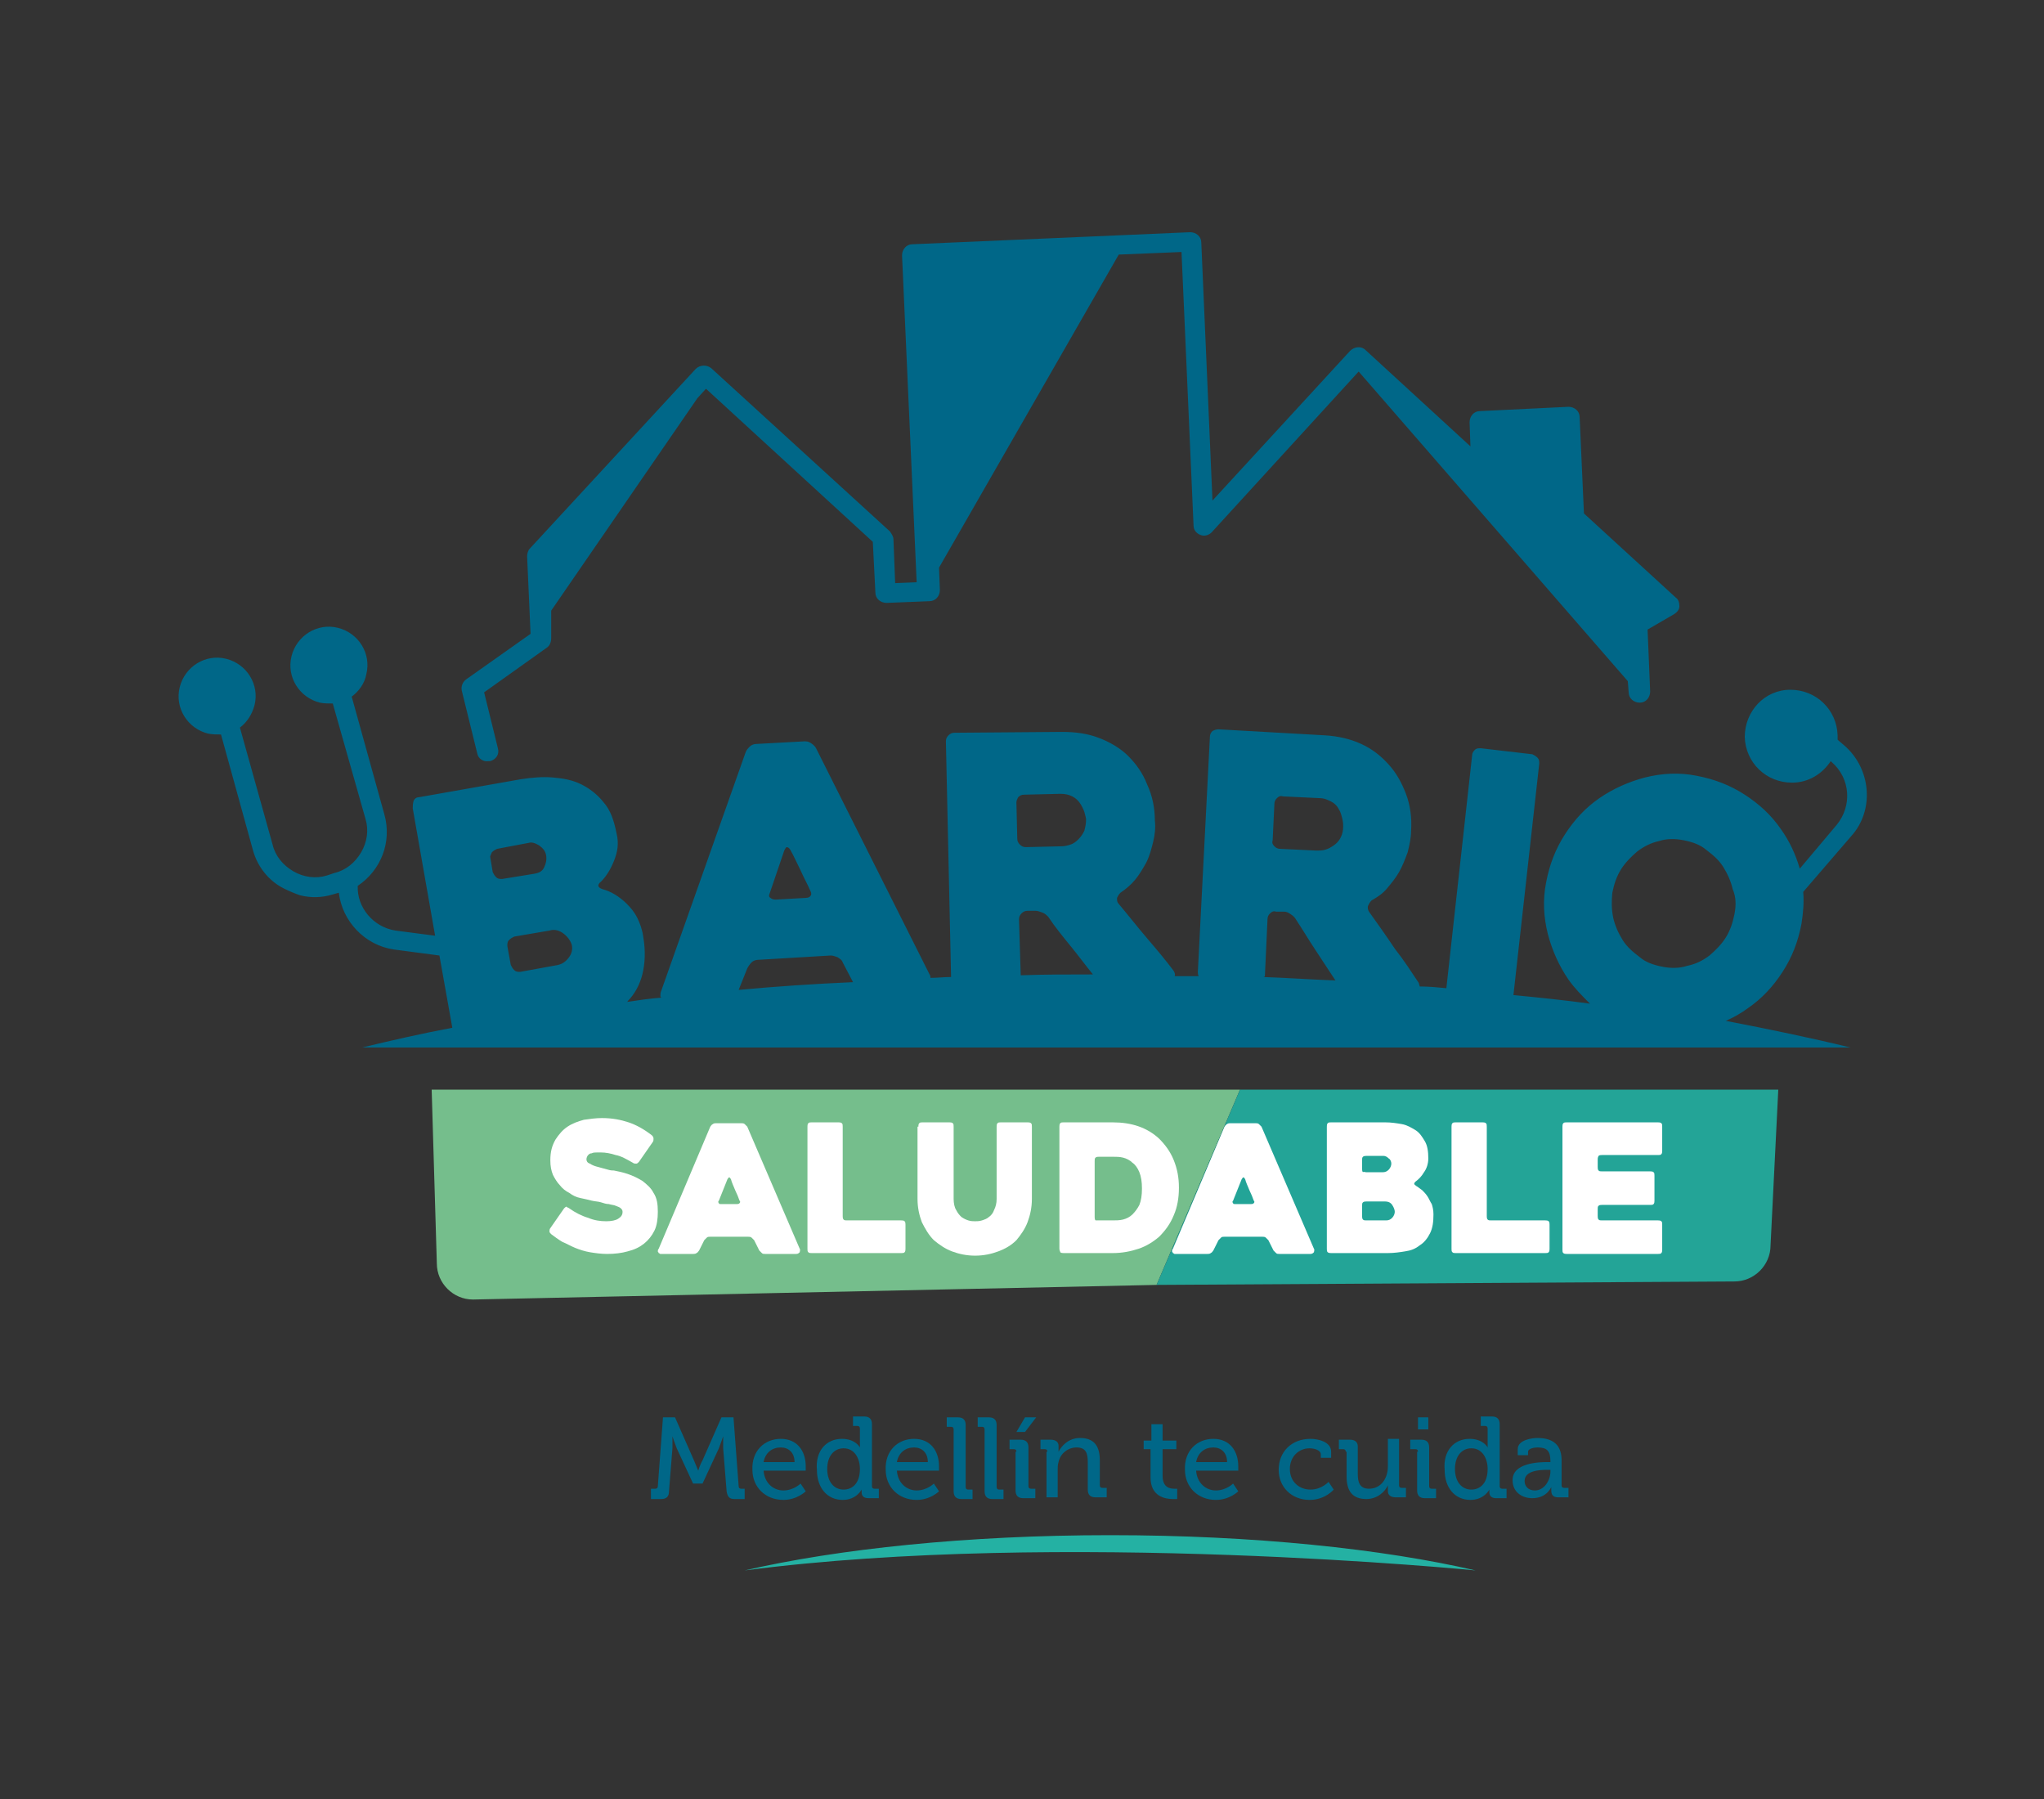 <?xml version="1.0" encoding="utf-8"?>
<!-- Generator: Adobe Illustrator 22.0.0, SVG Export Plug-In . SVG Version: 6.00 Build 0)  -->
<svg version="1.1" xmlns="http://www.w3.org/2000/svg" xmlns:xlink="http://www.w3.org/1999/xlink" x="0px" y="0px"
	 viewBox="0 0 237.7 209.2" style="enable-background:new 0 0 237.7 209.2;" xml:space="preserve">
<rect x="0" y="0" width="237.7" height="209.2" fill="#333333" stroke="none"/>
<style type="text/css">
	.st0{fill:url(#SVGID_1_);}
	.st1{fill:url(#SVGID_2_);}
	.st2{fill:#F7F7F7;}
	.st3{fill:url(#SVGID_3_);}
	.st4{fill:url(#SVGID_4_);}
	.st5{fill:#FFFFFF;stroke:#D9D9D9;stroke-miterlimit:10;}
	.st6{fill:#F2F2F2;}
	.st7{fill:#23A497;}
	.st8{fill:#3D200D;}
	.st9{fill:#7B2214;}
	.st10{fill:#764021;}
	.st11{fill:#FFA466;}
	.st12{fill:#F58E4B;}
	.st13{opacity:0.36;}
	.st14{fill:#ED8C73;}
	.st15{fill:#006788;}
	.st16{fill:#D6681C;}
	.st17{fill:#A23050;}
	.st18{fill:#E6437E;}
	.st19{fill:#0F0C0B;}
	.st20{fill:#B02506;}
	.st21{fill:#FDBD73;}
	.st22{fill:#F3B500;}
	.st23{fill:#FFC999;}
	.st24{fill:#D13055;}
	.st25{fill:#E6792E;}
	.st26{fill:#F2A96D;}
	.st27{fill:#B46A06;}
	.st28{fill:#F3CA00;}
	.st29{opacity:0.14;}
	.st30{fill:#903616;}
	.st31{fill:#E89252;}
	.st32{opacity:0.4;}
	.st33{fill:#D46A22;}
	.st34{fill:#D16E2A;}
	.st35{fill:#005C52;}
	.st36{fill:#C1622D;}
	.st37{fill:#341E08;}
	.st38{fill:#75BE8C;}
	.st39{fill:#D67A64;}
	.st40{fill:#994308;}
	.st41{opacity:0.3;}
	.st42{fill:#EAEEDE;}
	.st43{fill:#FDA83B;}
	.st44{fill:#FFFFFF;stroke:#CCCCCC;stroke-width:1.378;stroke-linecap:round;stroke-linejoin:round;stroke-miterlimit:10;}
	.st45{fill:#895837;}
	.st46{fill:#F3C100;}
	.st47{fill:#666666;}
	.st48{fill:none;}
	.st49{fill-rule:evenodd;clip-rule:evenodd;fill:#7D7D7D;}
	.st50{fill:#FFFFFF;}
	.st51{fill:#24B1A3;}
	.st52{fill-rule:evenodd;clip-rule:evenodd;fill:#1D1E1C;}
	.st53{clip-path:url(#XMLID_2116_);fill:url(#XMLID_2117_);}
	.st54{fill-rule:evenodd;clip-rule:evenodd;fill:#F1BB17;}
	.st55{clip-path:url(#XMLID_2118_);fill:url(#XMLID_2119_);}
	.st56{clip-path:url(#XMLID_2120_);fill:url(#XMLID_2121_);}
	.st57{clip-path:url(#XMLID_2122_);fill:url(#XMLID_2123_);}
	.st58{clip-path:url(#XMLID_2124_);fill:url(#XMLID_2125_);}
	.st59{clip-path:url(#XMLID_2126_);fill:url(#XMLID_2127_);}
	.st60{clip-path:url(#XMLID_2128_);fill:url(#XMLID_2129_);}
	.st61{clip-path:url(#XMLID_2130_);fill:url(#XMLID_2131_);}
	.st62{clip-path:url(#XMLID_2132_);fill:url(#XMLID_2133_);}
	.st63{clip-path:url(#XMLID_2134_);fill:url(#XMLID_2135_);}
	.st64{clip-path:url(#XMLID_2136_);fill:url(#XMLID_2137_);}
	.st65{clip-path:url(#XMLID_2138_);fill:url(#XMLID_2139_);}
	.st66{clip-path:url(#XMLID_2140_);fill:url(#XMLID_2141_);}
	.st67{clip-path:url(#XMLID_2142_);fill:url(#XMLID_2143_);}
	.st68{clip-path:url(#XMLID_2144_);fill:url(#XMLID_2145_);}
	.st69{clip-path:url(#XMLID_2146_);fill:url(#XMLID_2147_);}
	.st70{clip-path:url(#XMLID_2148_);fill:url(#XMLID_2149_);}
	.st71{clip-path:url(#XMLID_2150_);fill:url(#XMLID_2151_);}
	.st72{clip-path:url(#XMLID_2152_);fill:url(#XMLID_2153_);}
	.st73{clip-path:url(#XMLID_2154_);fill:url(#XMLID_2155_);}
	.st74{clip-path:url(#XMLID_2156_);fill:url(#XMLID_2157_);}
	.st75{clip-path:url(#XMLID_2158_);fill:url(#XMLID_2159_);}
	.st76{clip-path:url(#XMLID_2160_);fill:url(#XMLID_2161_);}
	.st77{fill-rule:evenodd;clip-rule:evenodd;fill:#F9CEBD;}
	.st78{clip-path:url(#XMLID_2162_);fill:url(#XMLID_2163_);}
	.st79{fill-rule:evenodd;clip-rule:evenodd;fill:#3C3C6C;}
	.st80{clip-path:url(#XMLID_2164_);fill:url(#XMLID_2165_);}
	.st81{clip-path:url(#XMLID_2166_);fill:url(#XMLID_2167_);}
	.st82{clip-path:url(#XMLID_2168_);fill:url(#XMLID_2169_);}
	.st83{clip-path:url(#XMLID_2170_);fill:url(#XMLID_2171_);}
	.st84{clip-path:url(#XMLID_2172_);fill:url(#XMLID_2173_);}
	.st85{clip-path:url(#XMLID_2174_);fill:url(#XMLID_2175_);}
	.st86{clip-path:url(#XMLID_2176_);fill:url(#XMLID_2177_);}
	.st87{clip-path:url(#XMLID_2178_);fill:url(#XMLID_2179_);}
	.st88{clip-path:url(#XMLID_2180_);fill:url(#XMLID_2181_);}
	.st89{clip-path:url(#XMLID_2182_);fill:url(#XMLID_2183_);}
	.st90{clip-path:url(#XMLID_2184_);fill:url(#XMLID_2185_);}
	.st91{clip-path:url(#XMLID_2186_);fill:url(#XMLID_2187_);}
	.st92{clip-path:url(#XMLID_2188_);fill:url(#XMLID_2189_);}
	.st93{clip-path:url(#XMLID_2190_);fill:url(#XMLID_2191_);}
	.st94{clip-path:url(#XMLID_2192_);fill:url(#XMLID_2193_);}
	.st95{clip-path:url(#XMLID_2194_);fill:url(#XMLID_2195_);}
	.st96{clip-path:url(#XMLID_2196_);fill:url(#XMLID_2197_);}
	.st97{clip-path:url(#XMLID_2198_);fill:url(#XMLID_2199_);}
	.st98{clip-path:url(#XMLID_2200_);fill:url(#XMLID_2201_);}
	.st99{clip-path:url(#XMLID_2202_);fill:url(#XMLID_2203_);}
	.st100{clip-path:url(#XMLID_2204_);fill:url(#XMLID_2205_);}
	.st101{clip-path:url(#XMLID_2206_);fill:url(#XMLID_2207_);}
	.st102{clip-path:url(#XMLID_2208_);fill:url(#XMLID_2209_);}
	.st103{clip-path:url(#XMLID_2210_);fill:url(#XMLID_2211_);}
	.st104{clip-path:url(#XMLID_2212_);fill:url(#XMLID_2213_);}
	.st105{clip-path:url(#XMLID_2214_);fill:url(#XMLID_2215_);}
	.st106{clip-path:url(#XMLID_2216_);fill:url(#XMLID_2217_);}
	.st107{clip-path:url(#XMLID_2218_);fill:url(#XMLID_2219_);}
	.st108{clip-path:url(#XMLID_2220_);fill:url(#XMLID_2221_);}
	.st109{clip-path:url(#XMLID_2222_);fill:url(#XMLID_2223_);}
	.st110{clip-path:url(#XMLID_2224_);fill:url(#XMLID_2225_);}
	.st111{clip-path:url(#XMLID_2226_);fill:url(#XMLID_2227_);}
	.st112{clip-path:url(#XMLID_2228_);fill:url(#XMLID_2229_);}
	.st113{clip-path:url(#XMLID_2230_);fill:url(#XMLID_2231_);}
	.st114{clip-path:url(#XMLID_2232_);fill:url(#XMLID_2233_);}
	.st115{clip-path:url(#XMLID_2234_);fill:url(#XMLID_2235_);}
	.st116{fill-rule:evenodd;clip-rule:evenodd;fill:#FFFFFF;}
	.st117{clip-path:url(#XMLID_2236_);fill:url(#XMLID_2237_);}
	.st118{clip-path:url(#XMLID_2238_);fill:url(#XMLID_2239_);}
	.st119{clip-path:url(#XMLID_2240_);fill:url(#XMLID_2241_);}
	.st120{clip-path:url(#XMLID_2242_);fill:url(#XMLID_2243_);}
	.st121{clip-path:url(#XMLID_2244_);fill:url(#XMLID_2245_);}
	.st122{clip-path:url(#XMLID_2246_);fill:url(#XMLID_2247_);}
	.st123{clip-path:url(#XMLID_2248_);fill:url(#XMLID_2249_);}
	.st124{clip-path:url(#XMLID_2250_);fill:url(#XMLID_2251_);}
	.st125{clip-path:url(#XMLID_2252_);fill:url(#XMLID_2253_);}
	.st126{clip-path:url(#XMLID_2254_);fill:url(#XMLID_2255_);}
	.st127{clip-path:url(#XMLID_2256_);fill:url(#XMLID_2257_);}
	.st128{clip-path:url(#XMLID_2258_);fill:url(#XMLID_2259_);}
	.st129{clip-path:url(#XMLID_2260_);fill:url(#XMLID_2261_);}
	.st130{clip-path:url(#XMLID_2262_);fill:url(#XMLID_2263_);}
	.st131{clip-path:url(#XMLID_2264_);fill:url(#XMLID_2265_);}
	.st132{clip-path:url(#XMLID_2266_);fill:url(#XMLID_2267_);}
	.st133{clip-path:url(#XMLID_2268_);fill:url(#XMLID_2269_);}
	.st134{clip-path:url(#XMLID_2270_);fill:url(#XMLID_2271_);}
	.st135{clip-path:url(#XMLID_2272_);fill:url(#XMLID_2273_);}
	.st136{clip-path:url(#XMLID_2274_);fill:url(#XMLID_2275_);}
	.st137{clip-path:url(#XMLID_2276_);fill:url(#XMLID_2277_);}
	.st138{clip-path:url(#XMLID_2278_);fill:url(#XMLID_2279_);}
	.st139{clip-path:url(#XMLID_2280_);fill:url(#XMLID_2281_);}
	.st140{clip-path:url(#XMLID_2282_);fill:url(#XMLID_2283_);}
	.st141{clip-path:url(#XMLID_2284_);fill:url(#XMLID_2285_);}
	.st142{clip-path:url(#XMLID_2286_);fill:url(#XMLID_2287_);}
	.st143{clip-path:url(#XMLID_2288_);fill:url(#XMLID_2289_);}
	.st144{clip-path:url(#XMLID_2290_);fill:url(#XMLID_2291_);}
	.st145{clip-path:url(#XMLID_2292_);fill:url(#XMLID_2293_);}
	.st146{clip-path:url(#XMLID_2294_);fill:url(#XMLID_2295_);}
	.st147{clip-path:url(#XMLID_2296_);fill:url(#XMLID_2297_);}
	.st148{clip-path:url(#XMLID_2298_);fill:url(#XMLID_2299_);}
	.st149{clip-path:url(#XMLID_2300_);fill:url(#XMLID_2301_);}
	.st150{clip-path:url(#XMLID_2302_);fill:url(#XMLID_2303_);}
	.st151{clip-path:url(#XMLID_2304_);fill:url(#XMLID_2305_);}
	.st152{clip-path:url(#XMLID_2306_);fill:url(#XMLID_2307_);}
	.st153{clip-path:url(#XMLID_2308_);fill:url(#XMLID_2309_);}
	.st154{clip-path:url(#XMLID_2310_);fill:url(#XMLID_2311_);}
	.st155{clip-path:url(#XMLID_2312_);fill:url(#XMLID_2313_);}
	.st156{clip-path:url(#XMLID_2314_);fill:url(#XMLID_2315_);}
	.st157{clip-path:url(#XMLID_2316_);fill:url(#XMLID_2317_);}
	.st158{clip-path:url(#XMLID_2318_);fill:url(#XMLID_2319_);}
	.st159{clip-path:url(#XMLID_2320_);fill:url(#XMLID_2321_);}
	.st160{clip-path:url(#XMLID_2322_);fill:url(#XMLID_2323_);}
	.st161{clip-path:url(#XMLID_2324_);fill:url(#XMLID_2325_);}
	.st162{clip-path:url(#XMLID_2326_);fill:url(#XMLID_2327_);}
	.st163{clip-path:url(#XMLID_2328_);fill:url(#XMLID_2329_);}
	.st164{clip-path:url(#XMLID_2330_);fill:url(#XMLID_2331_);}
	.st165{clip-path:url(#XMLID_2332_);fill:url(#XMLID_2333_);}
	.st166{clip-path:url(#XMLID_2334_);fill:url(#XMLID_2335_);}
	.st167{clip-path:url(#XMLID_2336_);fill:url(#XMLID_2337_);}
	.st168{clip-path:url(#XMLID_2338_);fill:url(#XMLID_2339_);}
	.st169{clip-path:url(#XMLID_2340_);fill:url(#XMLID_2341_);}
	.st170{clip-path:url(#XMLID_2342_);fill:url(#XMLID_2343_);}
	.st171{clip-path:url(#XMLID_2344_);fill:url(#XMLID_2345_);}
	.st172{clip-path:url(#XMLID_2346_);fill:url(#XMLID_2347_);}
	.st173{clip-path:url(#XMLID_2348_);fill:url(#XMLID_2349_);}
	.st174{clip-path:url(#XMLID_2350_);fill:url(#XMLID_2351_);}
	.st175{clip-path:url(#XMLID_2352_);fill:url(#XMLID_2353_);}
	.st176{clip-path:url(#XMLID_2354_);fill:url(#XMLID_2355_);}
	.st177{clip-path:url(#XMLID_2356_);fill:url(#XMLID_2357_);}
	.st178{clip-path:url(#XMLID_2358_);fill:url(#XMLID_2359_);}
	.st179{clip-path:url(#XMLID_2360_);fill:url(#XMLID_2361_);}
	.st180{clip-path:url(#XMLID_2362_);fill:url(#XMLID_2363_);}
	.st181{clip-path:url(#XMLID_2364_);fill:url(#XMLID_2365_);}
	.st182{clip-path:url(#XMLID_2366_);fill:url(#XMLID_2367_);}
	.st183{clip-path:url(#XMLID_2368_);fill:url(#XMLID_2369_);}
	.st184{clip-path:url(#XMLID_2370_);fill:url(#XMLID_2371_);}
	.st185{clip-path:url(#XMLID_2372_);fill:url(#XMLID_2373_);}
	.st186{clip-path:url(#XMLID_2374_);fill:url(#XMLID_2375_);}
	.st187{clip-path:url(#XMLID_2376_);fill:url(#XMLID_2377_);}
	.st188{clip-path:url(#XMLID_2378_);fill:url(#XMLID_2379_);}
	.st189{clip-path:url(#XMLID_2380_);fill:url(#XMLID_2381_);}
	.st190{clip-path:url(#XMLID_2382_);fill:url(#XMLID_2383_);}
	.st191{clip-path:url(#XMLID_2384_);fill:url(#XMLID_2385_);}
	.st192{clip-path:url(#XMLID_2386_);fill:url(#XMLID_2387_);}
	.st193{clip-path:url(#XMLID_2388_);fill:url(#XMLID_2389_);}
	.st194{clip-path:url(#XMLID_2390_);fill:url(#XMLID_2391_);}
	.st195{clip-path:url(#XMLID_2392_);fill:url(#XMLID_2393_);}
	.st196{clip-path:url(#XMLID_2394_);fill:url(#XMLID_2395_);}
	.st197{clip-path:url(#XMLID_2396_);fill:url(#XMLID_2397_);}
	.st198{clip-path:url(#XMLID_2398_);fill:url(#XMLID_2399_);}
	.st199{clip-path:url(#XMLID_2400_);fill:url(#XMLID_2401_);}
	.st200{clip-path:url(#XMLID_2402_);fill:url(#XMLID_2403_);}
	.st201{clip-path:url(#XMLID_2404_);fill:url(#XMLID_2405_);}
	.st202{clip-path:url(#XMLID_2406_);fill:url(#XMLID_2407_);}
	.st203{clip-path:url(#XMLID_2408_);fill:url(#XMLID_2409_);}
	.st204{clip-path:url(#XMLID_2410_);fill:url(#XMLID_2411_);}
	.st205{clip-path:url(#XMLID_2412_);fill:url(#XMLID_2413_);}
	.st206{clip-path:url(#XMLID_2414_);fill:url(#XMLID_2415_);}
	.st207{clip-path:url(#XMLID_2416_);fill:url(#XMLID_2417_);}
	.st208{clip-path:url(#XMLID_2418_);fill:url(#XMLID_2419_);}
	.st209{clip-path:url(#XMLID_2420_);fill:url(#XMLID_2421_);}
	.st210{clip-path:url(#XMLID_2422_);fill:url(#XMLID_2423_);}
	.st211{clip-path:url(#XMLID_2424_);fill:url(#XMLID_2425_);}
	.st212{clip-path:url(#XMLID_2426_);fill:url(#XMLID_2427_);}
	.st213{clip-path:url(#XMLID_2428_);fill:url(#XMLID_2429_);}
	.st214{clip-path:url(#XMLID_2430_);fill:url(#XMLID_2431_);}
	.st215{clip-path:url(#XMLID_2432_);fill:url(#XMLID_2433_);}
	.st216{clip-path:url(#XMLID_2434_);fill:url(#XMLID_2435_);}
	.st217{clip-path:url(#XMLID_2436_);fill:url(#XMLID_2437_);}
	.st218{clip-path:url(#XMLID_2438_);fill:url(#XMLID_2439_);}
	.st219{clip-path:url(#XMLID_2440_);fill:url(#XMLID_2441_);}
	.st220{clip-path:url(#XMLID_2442_);fill:url(#XMLID_2443_);}
	.st221{clip-path:url(#XMLID_2444_);fill:url(#XMLID_2445_);}
	.st222{clip-path:url(#XMLID_2446_);fill:url(#XMLID_2447_);}
	.st223{clip-path:url(#XMLID_2448_);fill:url(#XMLID_2449_);}
	.st224{clip-path:url(#XMLID_2450_);fill:url(#XMLID_2451_);}
	.st225{clip-path:url(#XMLID_2452_);fill:url(#XMLID_2453_);}
	.st226{clip-path:url(#XMLID_2454_);fill:url(#XMLID_2455_);}
	.st227{clip-path:url(#XMLID_2456_);fill:url(#XMLID_2457_);}
	.st228{clip-path:url(#XMLID_2458_);fill:url(#XMLID_2459_);}
	.st229{clip-path:url(#XMLID_2460_);fill:url(#XMLID_2461_);}
	.st230{clip-path:url(#XMLID_2462_);fill:url(#XMLID_2463_);}
	.st231{clip-path:url(#XMLID_2464_);fill:url(#XMLID_2465_);}
	.st232{clip-path:url(#XMLID_2466_);fill:url(#XMLID_2467_);}
	.st233{clip-path:url(#XMLID_2468_);fill:url(#XMLID_2469_);}
	.st234{clip-path:url(#XMLID_2470_);fill:url(#XMLID_2471_);}
	.st235{clip-path:url(#XMLID_2472_);fill:url(#XMLID_2473_);}
	.st236{clip-path:url(#XMLID_2474_);fill:url(#XMLID_2475_);}
	.st237{clip-path:url(#XMLID_2476_);fill:url(#XMLID_2477_);}
	.st238{clip-path:url(#XMLID_2478_);fill:url(#XMLID_2479_);}
	.st239{clip-path:url(#XMLID_2480_);fill:url(#XMLID_2481_);}
	.st240{clip-path:url(#XMLID_2482_);fill:url(#XMLID_2483_);}
	.st241{clip-path:url(#XMLID_2484_);fill:url(#XMLID_2485_);}
	.st242{clip-path:url(#XMLID_2486_);fill:url(#XMLID_2487_);}
	.st243{clip-path:url(#XMLID_2488_);fill:url(#XMLID_2489_);}
	.st244{clip-path:url(#XMLID_2490_);fill:url(#XMLID_2491_);}
	.st245{clip-path:url(#XMLID_2492_);fill:url(#XMLID_2493_);}
	.st246{clip-path:url(#XMLID_2494_);fill:url(#XMLID_2495_);}
	.st247{clip-path:url(#XMLID_2496_);fill:url(#XMLID_2497_);}
	.st248{clip-path:url(#XMLID_2498_);fill:url(#XMLID_2499_);}
	.st249{clip-path:url(#XMLID_2500_);fill:url(#XMLID_2501_);}
	.st250{clip-path:url(#XMLID_2502_);fill:url(#XMLID_2503_);}
	.st251{clip-path:url(#XMLID_2504_);fill:url(#XMLID_2505_);}
	.st252{clip-path:url(#XMLID_2506_);fill:url(#XMLID_2507_);}
	.st253{clip-path:url(#XMLID_2508_);fill:url(#XMLID_2509_);}
	.st254{clip-path:url(#XMLID_2510_);fill:url(#XMLID_2511_);}
	.st255{clip-path:url(#XMLID_2512_);fill:url(#XMLID_2513_);}
	.st256{clip-path:url(#XMLID_2514_);fill:url(#XMLID_2515_);}
	.st257{clip-path:url(#XMLID_2516_);fill:url(#XMLID_2517_);}
	.st258{clip-path:url(#XMLID_2518_);fill:url(#XMLID_2519_);}
	.st259{clip-path:url(#XMLID_2520_);fill:url(#XMLID_2521_);}
	.st260{clip-path:url(#XMLID_2522_);fill:url(#XMLID_2523_);}
	.st261{clip-path:url(#XMLID_2524_);fill:url(#XMLID_2525_);}
	.st262{clip-path:url(#XMLID_2526_);fill:url(#XMLID_2527_);}
	.st263{clip-path:url(#XMLID_2528_);fill:url(#XMLID_2529_);}
	.st264{clip-path:url(#XMLID_2530_);fill:url(#XMLID_2531_);}
	.st265{clip-path:url(#XMLID_2532_);fill:url(#XMLID_2533_);}
	.st266{clip-path:url(#XMLID_2534_);fill:url(#XMLID_2535_);}
	.st267{clip-path:url(#XMLID_2536_);fill:url(#XMLID_2537_);}
	.st268{clip-path:url(#XMLID_2538_);fill:url(#XMLID_2539_);}
	.st269{clip-path:url(#XMLID_2540_);fill:url(#XMLID_2541_);}
	.st270{clip-path:url(#XMLID_2542_);fill:url(#XMLID_2543_);}
	.st271{clip-path:url(#XMLID_2544_);fill:url(#XMLID_2545_);}
	.st272{clip-path:url(#XMLID_2546_);fill:url(#XMLID_2547_);}
	.st273{clip-path:url(#XMLID_2548_);fill:url(#XMLID_2549_);}
	.st274{clip-path:url(#XMLID_2550_);fill:url(#XMLID_2551_);}
	.st275{clip-path:url(#XMLID_2552_);fill:url(#XMLID_2553_);}
	.st276{clip-path:url(#XMLID_2554_);fill:url(#XMLID_2555_);}
	.st277{clip-path:url(#XMLID_2556_);fill:url(#XMLID_2557_);}
	.st278{clip-path:url(#XMLID_2558_);fill:url(#XMLID_2559_);}
	.st279{clip-path:url(#XMLID_2560_);fill:url(#XMLID_2561_);}
	.st280{clip-path:url(#XMLID_2562_);fill:url(#XMLID_2563_);}
	.st281{clip-path:url(#XMLID_2564_);fill:url(#XMLID_2565_);}
	.st282{clip-path:url(#XMLID_2566_);fill:url(#XMLID_2567_);}
	.st283{clip-path:url(#XMLID_2568_);fill:url(#XMLID_2569_);}
	.st284{clip-path:url(#XMLID_2570_);fill:url(#XMLID_2571_);}
	.st285{clip-path:url(#XMLID_2572_);fill:url(#XMLID_2573_);}
	.st286{clip-path:url(#XMLID_2574_);fill:url(#XMLID_2575_);}
	.st287{clip-path:url(#XMLID_2576_);fill:url(#XMLID_2577_);}
	.st288{clip-path:url(#XMLID_2578_);fill:url(#XMLID_2579_);}
	.st289{clip-path:url(#XMLID_2580_);fill:url(#XMLID_2581_);}
	.st290{clip-path:url(#XMLID_2582_);fill:url(#XMLID_2583_);}
	.st291{clip-path:url(#XMLID_2584_);fill:url(#XMLID_2585_);}
	.st292{clip-path:url(#XMLID_2586_);fill:url(#XMLID_2587_);}
	.st293{clip-path:url(#XMLID_2588_);fill:url(#XMLID_2589_);}
	.st294{clip-path:url(#XMLID_2590_);fill:url(#XMLID_2591_);}
	.st295{clip-path:url(#XMLID_2592_);fill:url(#XMLID_2593_);}
	.st296{clip-path:url(#XMLID_2594_);fill:url(#XMLID_2595_);}
	.st297{clip-path:url(#XMLID_2596_);fill:url(#XMLID_2597_);}
	.st298{clip-path:url(#XMLID_2598_);fill:url(#XMLID_2599_);}
	.st299{clip-path:url(#XMLID_2600_);fill:url(#XMLID_2601_);}
	.st300{clip-path:url(#XMLID_2602_);fill:url(#XMLID_2603_);}
	.st301{clip-path:url(#XMLID_2604_);fill:url(#XMLID_2605_);}
	.st302{clip-path:url(#XMLID_2606_);fill:url(#XMLID_2607_);}
	.st303{clip-path:url(#XMLID_2608_);fill:url(#XMLID_2609_);}
	.st304{clip-path:url(#XMLID_2610_);fill:url(#XMLID_2611_);}
	.st305{clip-path:url(#XMLID_2612_);fill:url(#XMLID_2613_);}
	.st306{clip-path:url(#XMLID_2614_);fill:url(#XMLID_2615_);}
	.st307{clip-path:url(#XMLID_2616_);fill:url(#XMLID_2617_);}
	.st308{clip-path:url(#XMLID_2618_);fill:url(#XMLID_2619_);}
	.st309{clip-path:url(#XMLID_2620_);fill:url(#XMLID_2621_);}
	.st310{clip-path:url(#XMLID_2622_);fill:url(#XMLID_2623_);}
	.st311{clip-path:url(#XMLID_2624_);fill:url(#XMLID_2625_);}
	.st312{clip-path:url(#XMLID_2626_);fill:url(#XMLID_2627_);}
	.st313{clip-path:url(#XMLID_2628_);fill:url(#XMLID_2629_);}
	.st314{clip-path:url(#XMLID_2630_);fill:url(#XMLID_2631_);}
	.st315{clip-path:url(#XMLID_2632_);fill:url(#XMLID_2633_);}
	.st316{clip-path:url(#XMLID_2634_);fill:url(#XMLID_2635_);}
	.st317{clip-path:url(#XMLID_2636_);fill:url(#XMLID_2637_);}
	.st318{clip-path:url(#XMLID_2638_);fill:url(#XMLID_2639_);}
	.st319{clip-path:url(#XMLID_2640_);fill:url(#XMLID_2641_);}
	.st320{clip-path:url(#XMLID_2642_);fill:url(#XMLID_2643_);}
	.st321{clip-path:url(#XMLID_2644_);fill:url(#XMLID_2645_);}
	.st322{clip-path:url(#XMLID_2646_);fill:url(#XMLID_2647_);}
	.st323{clip-path:url(#XMLID_2648_);fill:url(#XMLID_2649_);}
	.st324{clip-path:url(#XMLID_2650_);fill:url(#XMLID_2651_);}
	.st325{clip-path:url(#XMLID_2652_);fill:url(#XMLID_2653_);}
	.st326{clip-path:url(#XMLID_2654_);fill:url(#XMLID_2655_);}
	.st327{clip-path:url(#XMLID_2656_);fill:url(#XMLID_2657_);}
	.st328{clip-path:url(#XMLID_2658_);fill:url(#XMLID_2659_);}
	.st329{clip-path:url(#XMLID_2660_);fill:url(#XMLID_2661_);}
	.st330{clip-path:url(#XMLID_2662_);fill:url(#XMLID_2663_);}
	.st331{clip-path:url(#XMLID_2664_);fill:url(#XMLID_2665_);}
	.st332{clip-path:url(#XMLID_2666_);fill:url(#XMLID_2667_);}
	.st333{clip-path:url(#XMLID_2668_);fill:url(#XMLID_2669_);}
	.st334{clip-path:url(#XMLID_2670_);fill:url(#XMLID_2671_);}
	.st335{clip-path:url(#XMLID_2672_);fill:url(#XMLID_2673_);}
	.st336{clip-path:url(#XMLID_2674_);fill:url(#XMLID_2675_);}
	.st337{clip-path:url(#XMLID_2676_);fill:url(#XMLID_2677_);}
	.st338{clip-path:url(#XMLID_2678_);fill:url(#XMLID_2679_);}
	.st339{clip-path:url(#XMLID_2680_);fill:url(#XMLID_2681_);}
	.st340{fill-rule:evenodd;clip-rule:evenodd;fill:#019BD8;}
	.st341{clip-path:url(#XMLID_2682_);fill:url(#XMLID_2683_);}
	.st342{clip-path:url(#XMLID_2684_);fill:url(#XMLID_2685_);}
	.st343{clip-path:url(#XMLID_2686_);fill:url(#XMLID_2687_);}
	.st344{clip-path:url(#XMLID_2688_);fill:url(#XMLID_2689_);}
	.st345{clip-path:url(#XMLID_2690_);fill:url(#XMLID_2691_);}
	.st346{clip-path:url(#XMLID_2692_);fill:url(#XMLID_2693_);}
	.st347{clip-path:url(#XMLID_2694_);fill:url(#XMLID_2695_);}
	.st348{clip-path:url(#XMLID_2696_);fill:url(#XMLID_2697_);}
	.st349{clip-path:url(#XMLID_2698_);fill:url(#XMLID_2699_);}
	.st350{clip-path:url(#XMLID_2700_);fill:url(#XMLID_2701_);}
	.st351{clip-path:url(#XMLID_2702_);fill:url(#XMLID_2703_);}
	.st352{clip-path:url(#XMLID_2704_);fill:url(#XMLID_2705_);}
	.st353{clip-path:url(#XMLID_2706_);fill:url(#XMLID_2707_);}
	.st354{clip-path:url(#XMLID_2708_);fill:url(#XMLID_2709_);}
	.st355{clip-path:url(#XMLID_2710_);fill:url(#XMLID_2711_);}
	.st356{clip-path:url(#XMLID_2712_);fill:url(#XMLID_2713_);}
	.st357{clip-path:url(#XMLID_2714_);fill:url(#XMLID_2715_);}
	.st358{clip-path:url(#XMLID_2716_);fill:url(#XMLID_2717_);}
	.st359{clip-path:url(#XMLID_2718_);fill:url(#XMLID_2719_);}
	.st360{clip-path:url(#XMLID_2720_);fill:url(#XMLID_2721_);}
	.st361{clip-path:url(#XMLID_2722_);fill:url(#XMLID_2723_);}
	.st362{clip-path:url(#XMLID_2724_);fill:url(#XMLID_2725_);}
	.st363{clip-path:url(#XMLID_2726_);fill:url(#XMLID_2727_);}
	.st364{clip-path:url(#XMLID_2728_);fill:url(#XMLID_2729_);}
	.st365{clip-path:url(#XMLID_2730_);fill:url(#XMLID_2731_);}
	.st366{clip-path:url(#XMLID_2732_);fill:url(#XMLID_2733_);}
	.st367{clip-path:url(#XMLID_2734_);fill:url(#XMLID_2735_);}
	.st368{clip-path:url(#XMLID_2736_);fill:url(#XMLID_2737_);}
	.st369{clip-path:url(#XMLID_2738_);fill:url(#XMLID_2739_);}
	.st370{clip-path:url(#XMLID_2740_);fill:url(#XMLID_2741_);}
	.st371{clip-path:url(#XMLID_2742_);fill:url(#XMLID_2743_);}
	.st372{clip-path:url(#XMLID_2744_);fill:url(#XMLID_2745_);}
	.st373{clip-path:url(#XMLID_2746_);fill:url(#XMLID_2747_);}
	.st374{clip-path:url(#XMLID_2748_);fill:url(#XMLID_2749_);}
	.st375{clip-path:url(#XMLID_2750_);fill:url(#XMLID_2751_);}
	.st376{clip-path:url(#XMLID_2752_);fill:url(#XMLID_2753_);}
	.st377{clip-path:url(#XMLID_2754_);fill:url(#XMLID_2755_);}
	.st378{clip-path:url(#XMLID_2756_);fill:url(#XMLID_2757_);}
	.st379{clip-path:url(#XMLID_2758_);fill:url(#XMLID_2759_);}
	.st380{clip-path:url(#XMLID_2760_);fill:url(#XMLID_2761_);}
	.st381{clip-path:url(#XMLID_2762_);fill:url(#XMLID_2763_);}
	.st382{clip-path:url(#XMLID_2764_);fill:url(#XMLID_2765_);}
	.st383{clip-path:url(#XMLID_2766_);fill:url(#XMLID_2767_);}
	.st384{clip-path:url(#XMLID_2768_);fill:url(#XMLID_2769_);}
	.st385{clip-path:url(#XMLID_2770_);fill:url(#XMLID_2771_);}
	.st386{clip-path:url(#XMLID_2772_);fill:url(#XMLID_2773_);}
	.st387{clip-path:url(#XMLID_2774_);fill:url(#XMLID_2775_);}
	.st388{clip-path:url(#XMLID_2776_);fill:url(#XMLID_2777_);}
	.st389{clip-path:url(#XMLID_2778_);fill:url(#XMLID_2779_);}
	.st390{clip-path:url(#XMLID_2780_);fill:url(#XMLID_2781_);}
	.st391{clip-path:url(#XMLID_2782_);fill:url(#XMLID_2783_);}
	.st392{clip-path:url(#XMLID_2784_);fill:url(#XMLID_2785_);}
	.st393{clip-path:url(#XMLID_2786_);fill:url(#XMLID_2787_);}
	.st394{clip-path:url(#XMLID_2788_);fill:url(#XMLID_2789_);}
	.st395{clip-path:url(#XMLID_2790_);fill:url(#XMLID_2791_);}
	.st396{clip-path:url(#XMLID_2792_);fill:url(#XMLID_2793_);}
	.st397{clip-path:url(#XMLID_2794_);fill:url(#XMLID_2795_);}
	.st398{clip-path:url(#XMLID_2796_);fill:url(#XMLID_2797_);}
	.st399{clip-path:url(#XMLID_2798_);fill:url(#XMLID_2799_);}
	.st400{clip-path:url(#XMLID_2800_);fill:url(#XMLID_2801_);}
	.st401{clip-path:url(#XMLID_2802_);fill:url(#XMLID_2803_);}
	.st402{clip-path:url(#XMLID_2804_);fill:url(#XMLID_2805_);}
	.st403{clip-path:url(#XMLID_2806_);fill:url(#XMLID_2807_);}
	.st404{clip-path:url(#XMLID_2808_);fill:url(#XMLID_2809_);}
	.st405{clip-path:url(#XMLID_2810_);fill:url(#XMLID_2811_);}
	.st406{clip-path:url(#XMLID_2812_);fill:url(#XMLID_2813_);}
	.st407{clip-path:url(#XMLID_2814_);fill:url(#XMLID_2815_);}
	.st408{clip-path:url(#XMLID_2816_);fill:url(#XMLID_2817_);}
	.st409{clip-path:url(#XMLID_2818_);fill:url(#XMLID_2819_);}
	.st410{clip-path:url(#XMLID_2820_);fill:url(#XMLID_2821_);}
	.st411{clip-path:url(#XMLID_2822_);fill:url(#XMLID_2823_);}
	.st412{clip-path:url(#XMLID_2824_);fill:url(#XMLID_2825_);}
	.st413{clip-path:url(#XMLID_2826_);fill:url(#XMLID_2827_);}
	.st414{clip-path:url(#XMLID_2828_);fill:url(#XMLID_2829_);}
	.st415{clip-path:url(#XMLID_2830_);fill:url(#XMLID_2831_);}
	.st416{clip-path:url(#XMLID_2832_);fill:url(#XMLID_2833_);}
	.st417{clip-path:url(#XMLID_2834_);fill:url(#XMLID_2835_);}
	.st418{clip-path:url(#XMLID_2836_);fill:url(#XMLID_2837_);}
	.st419{clip-path:url(#XMLID_2838_);fill:url(#XMLID_2839_);}
	.st420{clip-path:url(#XMLID_2840_);fill:url(#XMLID_2841_);}
	.st421{clip-path:url(#XMLID_2842_);fill:url(#XMLID_2843_);}
	.st422{clip-path:url(#XMLID_2844_);fill:url(#XMLID_2845_);}
	.st423{clip-path:url(#XMLID_2846_);fill:url(#XMLID_2847_);}
	.st424{clip-path:url(#XMLID_2848_);fill:url(#XMLID_2849_);}
	.st425{clip-path:url(#XMLID_2850_);fill:url(#XMLID_2851_);}
	.st426{clip-path:url(#XMLID_2852_);fill:url(#XMLID_2853_);}
	.st427{clip-path:url(#XMLID_2854_);fill:url(#XMLID_2855_);}
	.st428{clip-path:url(#XMLID_2856_);fill:url(#XMLID_2857_);}
	.st429{clip-path:url(#XMLID_2858_);fill:url(#XMLID_2859_);}
	.st430{clip-path:url(#XMLID_2860_);fill:url(#XMLID_2861_);}
	.st431{clip-path:url(#XMLID_2862_);fill:url(#XMLID_2863_);}
	.st432{clip-path:url(#XMLID_2864_);fill:url(#XMLID_2865_);}
	.st433{clip-path:url(#XMLID_2866_);fill:url(#XMLID_2867_);}
	.st434{clip-path:url(#XMLID_2868_);fill:url(#XMLID_2869_);}
	.st435{clip-path:url(#XMLID_2870_);fill:url(#XMLID_2871_);}
	.st436{clip-path:url(#XMLID_2872_);fill:url(#XMLID_2873_);}
	.st437{clip-path:url(#XMLID_2874_);fill:url(#XMLID_2875_);}
	.st438{clip-path:url(#XMLID_2876_);fill:url(#XMLID_2877_);}
	.st439{clip-path:url(#XMLID_2878_);fill:url(#XMLID_2879_);}
	.st440{clip-path:url(#XMLID_2880_);fill:url(#XMLID_2881_);}
	.st441{clip-path:url(#XMLID_2882_);fill:url(#XMLID_2883_);}
	.st442{clip-path:url(#XMLID_2884_);fill:url(#XMLID_2885_);}
	.st443{clip-path:url(#XMLID_2886_);fill:url(#XMLID_2887_);}
	.st444{clip-path:url(#XMLID_2888_);fill:url(#XMLID_2889_);}
	.st445{clip-path:url(#XMLID_2890_);fill:url(#XMLID_2891_);}
	.st446{clip-path:url(#XMLID_2892_);fill:url(#XMLID_2893_);}
	.st447{clip-path:url(#XMLID_2894_);fill:url(#XMLID_2895_);}
	.st448{clip-path:url(#XMLID_2896_);fill:url(#XMLID_2897_);}
	.st449{clip-path:url(#XMLID_2898_);fill:url(#XMLID_2899_);}
	.st450{clip-path:url(#XMLID_2900_);fill:url(#XMLID_2901_);}
	.st451{clip-path:url(#XMLID_2902_);fill:url(#XMLID_2903_);}
	.st452{clip-path:url(#XMLID_2904_);fill:url(#XMLID_2905_);}
	.st453{clip-path:url(#XMLID_2906_);fill:url(#XMLID_2907_);}
	.st454{clip-path:url(#XMLID_2908_);fill:url(#XMLID_2909_);}
	.st455{clip-path:url(#XMLID_2910_);fill:url(#XMLID_2911_);}
	.st456{clip-path:url(#XMLID_2912_);fill:url(#XMLID_2913_);}
	.st457{clip-path:url(#XMLID_2914_);fill:url(#XMLID_2915_);}
	.st458{clip-path:url(#XMLID_2916_);fill:url(#XMLID_2917_);}
	.st459{clip-path:url(#XMLID_2918_);fill:url(#XMLID_2919_);}
	.st460{clip-path:url(#XMLID_2920_);fill:url(#XMLID_2921_);}
	.st461{clip-path:url(#XMLID_2922_);fill:url(#XMLID_2923_);}
	.st462{clip-path:url(#XMLID_2924_);fill:url(#XMLID_2925_);}
	.st463{clip-path:url(#XMLID_2926_);fill:url(#XMLID_2927_);}
	.st464{clip-path:url(#XMLID_2928_);fill:url(#XMLID_2929_);}
	.st465{clip-path:url(#XMLID_2930_);fill:url(#XMLID_2931_);}
	.st466{clip-path:url(#XMLID_2932_);fill:url(#XMLID_2933_);}
	.st467{clip-path:url(#XMLID_2934_);fill:url(#XMLID_2935_);}
	.st468{clip-path:url(#XMLID_2936_);fill:url(#XMLID_2937_);}
	.st469{clip-path:url(#XMLID_2938_);fill:url(#XMLID_2939_);}
	.st470{clip-path:url(#XMLID_2940_);fill:url(#XMLID_2941_);}
	.st471{clip-path:url(#XMLID_2942_);fill:url(#XMLID_2943_);}
	.st472{clip-path:url(#XMLID_2944_);fill:url(#XMLID_2945_);}
	.st473{clip-path:url(#XMLID_2946_);fill:url(#XMLID_2947_);}
	.st474{clip-path:url(#XMLID_2948_);fill:url(#XMLID_2949_);}
	.st475{clip-path:url(#XMLID_2950_);fill:url(#XMLID_2951_);}
	.st476{clip-path:url(#XMLID_2952_);fill:url(#XMLID_2953_);}
	.st477{clip-path:url(#XMLID_2954_);fill:url(#XMLID_2955_);}
	.st478{clip-path:url(#XMLID_2956_);fill:url(#XMLID_2957_);}
	.st479{clip-path:url(#XMLID_2958_);fill:url(#XMLID_2959_);}
	.st480{clip-path:url(#XMLID_2960_);fill:url(#XMLID_2961_);}
	.st481{clip-path:url(#XMLID_2962_);fill:url(#XMLID_2963_);}
	.st482{clip-path:url(#XMLID_2964_);fill:url(#XMLID_2965_);}
	.st483{clip-path:url(#XMLID_2966_);fill:url(#XMLID_2967_);}
	.st484{clip-path:url(#XMLID_2968_);fill:url(#XMLID_2969_);}
	.st485{clip-path:url(#XMLID_2970_);fill:url(#XMLID_2971_);}
	.st486{clip-path:url(#XMLID_2972_);fill:url(#XMLID_2973_);}
	.st487{clip-path:url(#XMLID_2974_);fill:url(#XMLID_2975_);}
	.st488{clip-path:url(#XMLID_2976_);fill:url(#XMLID_2977_);}
	.st489{clip-path:url(#XMLID_2978_);fill:url(#XMLID_2979_);}
	.st490{clip-path:url(#XMLID_2980_);fill:url(#XMLID_2981_);}
	.st491{clip-path:url(#XMLID_2982_);fill:url(#XMLID_2983_);}
	.st492{clip-path:url(#XMLID_2984_);fill:url(#XMLID_2985_);}
	.st493{clip-path:url(#XMLID_2986_);fill:url(#XMLID_2987_);}
	.st494{clip-path:url(#XMLID_2988_);fill:url(#XMLID_2989_);}
	.st495{clip-path:url(#XMLID_2990_);fill:url(#XMLID_2991_);}
	.st496{clip-path:url(#XMLID_2992_);fill:url(#XMLID_2993_);}
	.st497{clip-path:url(#XMLID_2994_);fill:url(#XMLID_2995_);}
	.st498{clip-path:url(#XMLID_2996_);fill:url(#XMLID_2997_);}
	.st499{clip-path:url(#XMLID_2998_);fill:url(#XMLID_2999_);}
	.st500{clip-path:url(#XMLID_3000_);fill:url(#XMLID_3001_);}
	.st501{clip-path:url(#XMLID_3002_);fill:url(#XMLID_3003_);}
	.st502{clip-path:url(#XMLID_3004_);fill:url(#XMLID_3005_);}
	.st503{clip-path:url(#XMLID_3006_);fill:url(#XMLID_3007_);}
	.st504{clip-path:url(#XMLID_3008_);fill:url(#XMLID_3009_);}
	.st505{clip-path:url(#XMLID_3010_);fill:url(#XMLID_3011_);}
	.st506{clip-path:url(#XMLID_3012_);fill:url(#XMLID_3013_);}
	.st507{clip-path:url(#XMLID_3014_);fill:url(#XMLID_3015_);}
	.st508{clip-path:url(#XMLID_3016_);fill:url(#XMLID_3017_);}
	.st509{clip-path:url(#XMLID_3018_);fill:url(#XMLID_3019_);}
	.st510{clip-path:url(#XMLID_3020_);fill:url(#XMLID_3021_);}
	.st511{clip-path:url(#XMLID_3022_);fill:url(#XMLID_3023_);}
	.st512{clip-path:url(#XMLID_3024_);fill:url(#XMLID_3025_);}
	.st513{clip-path:url(#XMLID_3026_);fill:url(#XMLID_3027_);}
	.st514{clip-path:url(#XMLID_3028_);fill:url(#XMLID_3029_);}
	.st515{clip-path:url(#XMLID_3030_);fill:url(#XMLID_3031_);}
	.st516{clip-path:url(#XMLID_3032_);fill:url(#XMLID_3033_);}
	.st517{clip-path:url(#XMLID_3034_);fill:url(#XMLID_3035_);}
	.st518{clip-path:url(#XMLID_3036_);fill:url(#XMLID_3037_);}
	.st519{clip-path:url(#XMLID_3038_);fill:url(#XMLID_3039_);}
	.st520{clip-path:url(#XMLID_3040_);fill:url(#XMLID_3041_);}
	.st521{clip-path:url(#XMLID_3042_);fill:url(#XMLID_3043_);}
	.st522{clip-path:url(#XMLID_3044_);fill:url(#XMLID_3045_);}
	.st523{clip-path:url(#XMLID_3046_);fill:url(#XMLID_3047_);}
	.st524{clip-path:url(#XMLID_3048_);fill:url(#XMLID_3049_);}
	.st525{clip-path:url(#XMLID_3050_);fill:url(#XMLID_3051_);}
	.st526{clip-path:url(#XMLID_3052_);fill:url(#XMLID_3053_);}
	.st527{clip-path:url(#XMLID_3054_);fill:url(#XMLID_3055_);}
	.st528{clip-path:url(#XMLID_3056_);fill:url(#XMLID_3057_);}
	.st529{clip-path:url(#XMLID_3058_);fill:url(#XMLID_3059_);}
	.st530{clip-path:url(#XMLID_3060_);fill:url(#XMLID_3061_);}
	.st531{clip-path:url(#XMLID_3062_);fill:url(#XMLID_3063_);}
	.st532{clip-path:url(#XMLID_3064_);fill:url(#XMLID_3065_);}
	.st533{clip-path:url(#XMLID_3066_);fill:url(#XMLID_3067_);}
	.st534{clip-path:url(#XMLID_3068_);fill:url(#XMLID_3069_);}
	.st535{clip-path:url(#XMLID_3070_);fill:url(#XMLID_3071_);}
	.st536{clip-path:url(#XMLID_3072_);fill:url(#XMLID_3073_);}
	.st537{clip-path:url(#XMLID_3074_);fill:url(#XMLID_3075_);}
	.st538{clip-path:url(#XMLID_3076_);fill:url(#XMLID_3077_);}
	.st539{clip-path:url(#XMLID_3078_);fill:url(#XMLID_3079_);}
	.st540{clip-path:url(#XMLID_3080_);fill:url(#XMLID_3081_);}
	.st541{clip-path:url(#XMLID_3082_);fill:url(#XMLID_3083_);}
	.st542{clip-path:url(#XMLID_3084_);fill:url(#XMLID_3085_);}
	.st543{clip-path:url(#XMLID_3086_);fill:url(#XMLID_3087_);}
	.st544{clip-path:url(#XMLID_3088_);fill:url(#XMLID_3089_);}
	.st545{clip-path:url(#XMLID_3090_);fill:url(#XMLID_3091_);}
	.st546{clip-path:url(#XMLID_3092_);fill:url(#XMLID_3093_);}
	.st547{clip-path:url(#XMLID_3094_);fill:url(#XMLID_3095_);}
	.st548{clip-path:url(#XMLID_3096_);fill:url(#XMLID_3097_);}
	.st549{clip-path:url(#XMLID_3098_);fill:url(#XMLID_3099_);}
	.st550{clip-path:url(#XMLID_3100_);fill:url(#XMLID_3101_);}
	.st551{clip-path:url(#XMLID_3102_);fill:url(#XMLID_3103_);}
	.st552{clip-path:url(#XMLID_3104_);fill:url(#XMLID_3105_);}
	.st553{clip-path:url(#XMLID_3106_);fill:url(#XMLID_3107_);}
	.st554{clip-path:url(#XMLID_3108_);fill:url(#XMLID_3109_);}
	.st555{clip-path:url(#XMLID_3110_);fill:url(#XMLID_3111_);}
	.st556{clip-path:url(#XMLID_3112_);fill:url(#XMLID_3113_);}
	.st557{clip-path:url(#XMLID_3114_);fill:url(#XMLID_3115_);}
	.st558{clip-path:url(#XMLID_3116_);fill:url(#XMLID_3117_);}
	.st559{clip-path:url(#XMLID_3118_);fill:url(#XMLID_3119_);}
	.st560{clip-path:url(#XMLID_3120_);fill:url(#XMLID_3121_);}
	.st561{clip-path:url(#XMLID_3122_);fill:url(#XMLID_3123_);}
	.st562{clip-path:url(#XMLID_3124_);fill:url(#XMLID_3125_);}
	.st563{clip-path:url(#XMLID_3126_);fill:url(#XMLID_3127_);}
	.st564{clip-path:url(#XMLID_3128_);fill:url(#XMLID_3129_);}
	.st565{clip-path:url(#XMLID_3130_);fill:url(#XMLID_3131_);}
	.st566{clip-path:url(#XMLID_3132_);fill:url(#XMLID_3133_);}
	.st567{clip-path:url(#XMLID_3134_);fill:url(#XMLID_3135_);}
	.st568{clip-path:url(#XMLID_3136_);fill:url(#XMLID_3137_);}
	.st569{clip-path:url(#XMLID_3138_);fill:url(#XMLID_3139_);}
	.st570{clip-path:url(#XMLID_3140_);fill:url(#XMLID_3141_);}
	.st571{clip-path:url(#XMLID_3142_);fill:url(#XMLID_3143_);}
	.st572{clip-path:url(#XMLID_3144_);fill:url(#XMLID_3145_);}
	.st573{clip-path:url(#XMLID_3146_);fill:url(#XMLID_3147_);}
	.st574{clip-path:url(#XMLID_3148_);fill:url(#XMLID_3149_);}
	.st575{clip-path:url(#XMLID_3150_);fill:url(#XMLID_3151_);}
	.st576{clip-path:url(#XMLID_3152_);fill:url(#XMLID_3153_);}
	.st577{clip-path:url(#XMLID_3154_);fill:url(#XMLID_3155_);}
	.st578{clip-path:url(#XMLID_3156_);fill:url(#XMLID_3157_);}
	.st579{clip-path:url(#XMLID_3158_);fill:url(#XMLID_3159_);}
	.st580{clip-path:url(#XMLID_3160_);fill:url(#XMLID_3161_);}
	.st581{clip-path:url(#XMLID_3162_);fill:url(#XMLID_3163_);}
	.st582{clip-path:url(#XMLID_3164_);fill:url(#XMLID_3165_);}
	.st583{clip-path:url(#XMLID_3166_);fill:url(#XMLID_3167_);}
	.st584{clip-path:url(#XMLID_3168_);fill:url(#XMLID_3169_);}
	.st585{clip-path:url(#XMLID_3170_);fill:url(#XMLID_3171_);}
	.st586{clip-path:url(#XMLID_3172_);fill:url(#XMLID_3173_);}
	.st587{clip-path:url(#XMLID_3174_);fill:url(#XMLID_3175_);}
	.st588{clip-path:url(#XMLID_3176_);fill:url(#XMLID_3177_);}
	.st589{clip-path:url(#XMLID_3178_);fill:url(#XMLID_3179_);}
	.st590{clip-path:url(#XMLID_3180_);fill:url(#XMLID_3181_);}
	.st591{clip-path:url(#XMLID_3182_);fill:url(#XMLID_3183_);}
	.st592{clip-path:url(#XMLID_3184_);fill:url(#XMLID_3185_);}
	.st593{clip-path:url(#XMLID_3186_);fill:url(#XMLID_3187_);}
	.st594{clip-path:url(#XMLID_3188_);fill:url(#XMLID_3189_);}
	.st595{clip-path:url(#XMLID_3190_);fill:url(#XMLID_3191_);}
	.st596{clip-path:url(#XMLID_3192_);fill:url(#XMLID_3193_);}
	.st597{clip-path:url(#XMLID_3194_);fill:url(#XMLID_3195_);}
	.st598{clip-path:url(#XMLID_3196_);fill:url(#XMLID_3197_);}
	.st599{clip-path:url(#XMLID_3198_);fill:url(#XMLID_3199_);}
	.st600{clip-path:url(#XMLID_3200_);fill:url(#XMLID_3201_);}
	.st601{clip-path:url(#XMLID_3202_);fill:url(#XMLID_3203_);}
	.st602{clip-path:url(#XMLID_3204_);fill:url(#XMLID_3205_);}
	.st603{clip-path:url(#XMLID_3206_);fill:url(#XMLID_3207_);}
	.st604{clip-path:url(#XMLID_3208_);fill:url(#XMLID_3209_);}
	.st605{clip-path:url(#XMLID_3210_);fill:url(#XMLID_3211_);}
	.st606{clip-path:url(#XMLID_3212_);fill:url(#XMLID_3213_);}
	.st607{clip-path:url(#XMLID_3214_);fill:url(#XMLID_3215_);}
	.st608{clip-path:url(#XMLID_3216_);fill:url(#XMLID_3217_);}
	.st609{clip-path:url(#XMLID_3218_);fill:url(#XMLID_3219_);}
	.st610{clip-path:url(#XMLID_3220_);fill:url(#XMLID_3221_);}
	.st611{clip-path:url(#XMLID_3222_);fill:url(#XMLID_3223_);}
	.st612{clip-path:url(#XMLID_3224_);fill:url(#XMLID_3225_);}
	.st613{clip-path:url(#XMLID_3226_);fill:url(#XMLID_3227_);}
	.st614{clip-path:url(#XMLID_3228_);fill:url(#XMLID_3229_);}
	.st615{clip-path:url(#XMLID_3230_);fill:url(#XMLID_3231_);}
	.st616{clip-path:url(#XMLID_3232_);fill:url(#XMLID_3233_);}
	.st617{clip-path:url(#XMLID_3234_);fill:url(#XMLID_3235_);}
	.st618{clip-path:url(#XMLID_3236_);fill:url(#XMLID_3237_);}
	.st619{clip-path:url(#XMLID_3238_);fill:url(#XMLID_3239_);}
	.st620{clip-path:url(#XMLID_3240_);fill:url(#XMLID_3241_);}
	.st621{clip-path:url(#XMLID_3242_);fill:url(#XMLID_3243_);}
	.st622{clip-path:url(#XMLID_3244_);fill:url(#XMLID_3245_);}
	.st623{clip-path:url(#XMLID_3246_);fill:url(#XMLID_3247_);}
	.st624{clip-path:url(#XMLID_3248_);fill:url(#XMLID_3249_);}
	.st625{clip-path:url(#XMLID_3250_);fill:url(#XMLID_3251_);}
	.st626{clip-path:url(#XMLID_3252_);fill:url(#XMLID_3253_);}
	.st627{clip-path:url(#XMLID_3254_);fill:url(#XMLID_3255_);}
	.st628{clip-path:url(#XMLID_3256_);fill:url(#XMLID_3257_);}
	.st629{clip-path:url(#XMLID_3258_);fill:url(#XMLID_3259_);}
	.st630{clip-path:url(#XMLID_3260_);fill:url(#XMLID_3261_);}
	.st631{clip-path:url(#XMLID_3262_);fill:url(#XMLID_3263_);}
	.st632{clip-path:url(#XMLID_3264_);fill:url(#XMLID_3265_);}
	.st633{clip-path:url(#XMLID_3266_);fill:url(#XMLID_3267_);}
	.st634{clip-path:url(#XMLID_3268_);fill:url(#XMLID_3269_);}
	.st635{clip-path:url(#XMLID_3270_);fill:url(#XMLID_3271_);}
	.st636{clip-path:url(#XMLID_3272_);fill:url(#XMLID_3273_);}
	.st637{clip-path:url(#XMLID_3274_);fill:url(#XMLID_3275_);}
	.st638{fill:#B3B3B3;}
	.st639{fill:none;stroke:#D9D9D9;stroke-width:0.7;stroke-miterlimit:10;}
</style>
<g id="Fondo_1">
</g>
<g id="Fondo_2">
</g>
<g id="Información">
	<g>
		<g>
			<g>
				<path class="st38" d="M50.2,126.7l0.6,20.2c0,2.3,1.9,4.2,4.2,4.2l79.5-1.7l9.7-22.7H50.2z"/>
				<path class="st7" d="M144.2,126.7l-9.7,22.7l67.2-0.4c2.3,0,4.2-1.9,4.2-4.2l0.9-18.1H144.2z"/>
				<path class="st50" d="M66.2,140.5c0.7,0.5,1.5,0.9,2.2,1.1c0.7,0.3,1.4,0.4,2.1,0.4c0.6,0,1.1-0.1,1.4-0.3
					c0.3-0.2,0.5-0.4,0.5-0.8c0-0.2-0.1-0.3-0.2-0.4c-0.1-0.1-0.3-0.2-0.6-0.3c-0.2-0.1-0.5-0.1-0.8-0.2c-0.3,0-0.6-0.1-0.9-0.2
					c-0.3-0.1-0.7-0.1-1.1-0.2c-0.4-0.1-0.8-0.2-1.3-0.3s-0.9-0.3-1.3-0.6c-0.4-0.2-0.8-0.5-1.1-0.9c-0.3-0.3-0.6-0.8-0.8-1.2
					c-0.2-0.5-0.3-1-0.3-1.7c0-1,0.2-1.7,0.6-2.4c0.4-0.6,0.8-1.1,1.4-1.5c0.6-0.4,1.2-0.6,1.9-0.8c0.7-0.1,1.4-0.2,2.1-0.2
					c1.2,0,2.2,0.2,3.1,0.5c0.9,0.3,1.8,0.8,2.7,1.5c0.1,0.1,0.2,0.2,0.2,0.4c0,0.1,0,0.3-0.1,0.4l-1.6,2.3
					c-0.1,0.1-0.2,0.2-0.3,0.2c-0.1,0-0.3,0-0.4-0.1c-0.7-0.4-1.4-0.8-2-0.9c-0.6-0.2-1.2-0.3-1.7-0.3c-0.2,0-0.3,0-0.5,0
					c-0.2,0-0.4,0-0.6,0.1c-0.2,0-0.3,0.1-0.4,0.2c-0.1,0.1-0.2,0.3-0.2,0.5c0,0.2,0.1,0.4,0.4,0.5c0.3,0.2,0.6,0.3,1,0.4
					c0.4,0.1,0.7,0.2,1.1,0.3c0.3,0.1,0.6,0.1,0.7,0.1c0.5,0.1,1,0.2,1.6,0.4c0.6,0.2,1.2,0.5,1.7,0.8c0.5,0.4,1,0.8,1.3,1.4
					c0.4,0.6,0.5,1.3,0.5,2.2c0,0.8-0.1,1.6-0.4,2.2c-0.3,0.6-0.7,1.1-1.2,1.5c-0.5,0.4-1.1,0.7-1.9,0.9c-0.7,0.2-1.5,0.3-2.4,0.3
					c-0.7,0-1.4-0.1-2-0.2c-0.6-0.1-1.2-0.3-1.7-0.5c-0.5-0.2-1-0.5-1.5-0.7c-0.5-0.3-0.9-0.6-1.3-0.9c-0.1-0.1-0.2-0.2-0.2-0.3
					c0-0.1,0-0.3,0.1-0.4l1.6-2.3c0.1-0.1,0.2-0.2,0.3-0.2C65.9,140.4,66.1,140.4,66.2,140.5"/>
				<path class="st50" d="M82.6,131c0.1-0.1,0.1-0.2,0.3-0.3c0.1-0.1,0.3-0.1,0.4-0.1h2.9c0.1,0,0.3,0,0.4,0.1
					c0.1,0.1,0.2,0.2,0.3,0.3l6.1,14.2c0.1,0.1,0,0.3,0,0.4c-0.1,0.1-0.2,0.2-0.4,0.2H89c-0.2,0-0.3,0-0.4-0.1
					c-0.1-0.1-0.2-0.2-0.3-0.3l-0.6-1.2c-0.1-0.1-0.2-0.2-0.3-0.3c-0.1-0.1-0.3-0.1-0.4-0.1h-4.4c-0.2,0-0.3,0-0.4,0.1
					c-0.1,0.1-0.2,0.2-0.3,0.3l-0.6,1.2c-0.1,0.1-0.1,0.2-0.3,0.3c-0.1,0.1-0.3,0.1-0.4,0.1H77c-0.1,0-0.1,0-0.2,0
					c-0.1,0-0.1-0.1-0.2-0.1c0-0.1-0.1-0.1-0.1-0.2c0-0.1,0-0.2,0.1-0.3L82.6,131z M83.8,140h1.9c0.1,0,0.2,0,0.3-0.1
					c0.1-0.1,0.1-0.2,0-0.3c-0.1-0.3-0.3-0.8-0.5-1.2c-0.2-0.5-0.4-0.9-0.5-1.3c-0.1-0.1-0.1-0.2-0.2-0.2s-0.1,0.1-0.2,0.2l-1,2.5
					c-0.1,0.1-0.1,0.2,0,0.3C83.6,140,83.7,140,83.8,140"/>
				<path class="st50" d="M105.3,142.4v2.8c0,0.1,0,0.3-0.1,0.4c-0.1,0.1-0.2,0.1-0.4,0.1H94.4c-0.2,0-0.3,0-0.4-0.1
					c-0.1-0.1-0.1-0.2-0.1-0.4V131c0-0.1,0-0.3,0.1-0.4c0.1-0.1,0.2-0.1,0.4-0.1h3.1c0.1,0,0.3,0,0.4,0.1c0.1,0.1,0.1,0.2,0.1,0.4
					v10.4c0,0.1,0,0.3,0.1,0.4c0.1,0.1,0.2,0.1,0.4,0.1h6.3c0.1,0,0.3,0,0.4,0.1C105.3,142.1,105.3,142.3,105.3,142.4"/>
				<path class="st50" d="M106.8,131c0-0.1,0-0.3,0.1-0.4c0.1-0.1,0.2-0.1,0.4-0.1h3.1c0.1,0,0.3,0,0.4,0.1c0.1,0.1,0.1,0.2,0.1,0.4
					v8.4c0,0.5,0.1,1,0.3,1.3c0.2,0.4,0.4,0.6,0.6,0.8c0.3,0.2,0.5,0.3,0.8,0.4c0.3,0.1,0.6,0.1,0.8,0.1c0.2,0,0.5,0,0.8-0.1
					c0.3-0.1,0.6-0.2,0.8-0.4c0.3-0.2,0.5-0.5,0.6-0.8c0.2-0.4,0.3-0.8,0.3-1.3V131c0-0.1,0-0.3,0.1-0.4c0.1-0.1,0.2-0.1,0.4-0.1
					h3.1c0.1,0,0.3,0,0.4,0.1c0.1,0.1,0.1,0.2,0.1,0.4v8.4c0,1-0.2,1.9-0.5,2.7c-0.3,0.8-0.8,1.5-1.3,2.1c-0.6,0.6-1.3,1-2.1,1.3
					c-0.8,0.3-1.7,0.5-2.7,0.5c-1,0-1.9-0.2-2.7-0.5c-0.8-0.3-1.5-0.8-2.1-1.3c-0.6-0.6-1-1.3-1.4-2.1c-0.3-0.8-0.5-1.7-0.5-2.7V131
					z"/>
				<path class="st50" d="M123.2,145.2V131c0-0.1,0-0.3,0.1-0.4c0.1-0.1,0.2-0.1,0.4-0.1h5.7c2.2,0,4,0.6,5.4,1.9
					c0.7,0.7,1.3,1.5,1.7,2.5c0.4,1,0.6,2,0.6,3.2c0,1.2-0.2,2.3-0.6,3.2c-0.4,1-1,1.8-1.7,2.5c-0.7,0.6-1.5,1.1-2.4,1.4
					c-0.9,0.3-1.9,0.5-3,0.5h-5.7c-0.1,0-0.3,0-0.4-0.1C123.3,145.5,123.2,145.4,123.2,145.2 M127.8,141.9h1.6c0.4,0,0.8,0,1.2-0.1
					c0.4-0.1,0.8-0.3,1.1-0.6c0.3-0.3,0.6-0.7,0.8-1.1c0.2-0.5,0.3-1.1,0.3-1.9c0-0.8-0.1-1.4-0.3-1.9c-0.2-0.5-0.5-0.9-0.8-1.1
					c-0.3-0.3-0.7-0.5-1.1-0.6c-0.4-0.1-0.8-0.1-1.2-0.1h-1.6c-0.1,0-0.3,0-0.4,0.1c-0.1,0.1-0.1,0.2-0.1,0.4v6.5
					c0,0.1,0,0.3,0.1,0.4C127.6,141.9,127.7,141.9,127.8,141.9"/>
				<path class="st50" d="M142.4,131c0.1-0.1,0.1-0.2,0.3-0.3c0.1-0.1,0.3-0.1,0.4-0.1h2.9c0.1,0,0.3,0,0.4,0.1
					c0.1,0.1,0.2,0.2,0.3,0.3l6.1,14.2c0.1,0.1,0,0.3,0,0.4c-0.1,0.1-0.2,0.2-0.4,0.2h-3.6c-0.2,0-0.3,0-0.4-0.1
					c-0.1-0.1-0.2-0.2-0.3-0.3l-0.6-1.2c-0.1-0.1-0.2-0.2-0.3-0.3c-0.1-0.1-0.3-0.1-0.4-0.1h-4.4c-0.2,0-0.3,0-0.4,0.1
					c-0.1,0.1-0.2,0.2-0.3,0.3l-0.6,1.2c-0.1,0.1-0.1,0.2-0.3,0.3c-0.1,0.1-0.3,0.1-0.4,0.1h-3.6c-0.1,0-0.1,0-0.2,0
					c-0.1,0-0.1-0.1-0.2-0.1c0-0.1-0.1-0.1-0.1-0.2c0-0.1,0-0.2,0.1-0.3L142.4,131z M143.6,140h1.9c0.1,0,0.2,0,0.3-0.1
					c0.1-0.1,0.1-0.2,0-0.3c-0.1-0.3-0.3-0.8-0.5-1.2c-0.2-0.5-0.4-0.9-0.5-1.3c-0.1-0.1-0.1-0.2-0.2-0.2c-0.1,0-0.1,0.1-0.2,0.2
					l-1,2.5c-0.1,0.1-0.1,0.2,0,0.3C143.4,140,143.5,140,143.6,140"/>
				<path class="st50" d="M164.7,137.9c0.2,0.1,0.4,0.3,0.7,0.5c0.2,0.2,0.4,0.4,0.6,0.7c0.2,0.3,0.3,0.6,0.5,0.9
					c0.1,0.3,0.2,0.7,0.2,1.2c0,0.9-0.1,1.6-0.4,2.2c-0.3,0.6-0.7,1.1-1.2,1.4c-0.5,0.4-1,0.6-1.7,0.7c-0.6,0.1-1.3,0.2-2,0.2h-6.6
					c-0.1,0-0.3,0-0.4-0.1c-0.1-0.1-0.1-0.2-0.1-0.4V131c0-0.1,0-0.3,0.1-0.4c0.1-0.1,0.2-0.1,0.4-0.1h6.3c0.7,0,1.3,0.1,1.9,0.2
					c0.6,0.1,1.1,0.4,1.6,0.7c0.5,0.3,0.8,0.8,1.1,1.3c0.3,0.5,0.4,1.2,0.4,2c0,0.6-0.2,1.2-0.5,1.6c-0.3,0.5-0.6,0.8-1,1.1
					C164.4,137.6,164.4,137.7,164.7,137.9 M158.9,136.3h1.9c0.3,0,0.5-0.1,0.7-0.3c0.2-0.2,0.3-0.5,0.3-0.7c0-0.2-0.1-0.5-0.3-0.6
					c-0.2-0.2-0.4-0.3-0.6-0.3h-2c-0.1,0-0.3,0-0.4,0.1c-0.1,0.1-0.1,0.2-0.1,0.4v1c0,0.1,0,0.3,0.1,0.4
					C158.6,136.2,158.7,136.3,158.9,136.3 M161.1,139.7h-2.2c-0.1,0-0.3,0-0.4,0.1c-0.1,0.1-0.1,0.2-0.1,0.4v1.2
					c0,0.1,0,0.3,0.1,0.4c0.1,0.1,0.2,0.1,0.4,0.1h2.3c0.3,0,0.5-0.1,0.7-0.3c0.2-0.2,0.3-0.5,0.3-0.7c0-0.2-0.1-0.5-0.3-0.8
					C161.7,139.8,161.4,139.7,161.1,139.7"/>
				<path class="st50" d="M180.2,142.4v2.8c0,0.1,0,0.3-0.1,0.4c-0.1,0.1-0.2,0.1-0.4,0.1h-10.4c-0.2,0-0.3,0-0.4-0.1
					c-0.1-0.1-0.1-0.2-0.1-0.4V131c0-0.1,0-0.3,0.1-0.4c0.1-0.1,0.2-0.1,0.4-0.1h3.1c0.1,0,0.3,0,0.4,0.1c0.1,0.1,0.1,0.2,0.1,0.4
					v10.4c0,0.1,0,0.3,0.1,0.4c0.1,0.1,0.2,0.1,0.4,0.1h6.3c0.1,0,0.3,0,0.4,0.1C180.2,142.1,180.2,142.3,180.2,142.4"/>
				<path class="st50" d="M185.8,134.8v0.9c0,0.1,0,0.3,0.1,0.4c0.1,0.1,0.2,0.1,0.4,0.1h5.6c0.1,0,0.3,0,0.4,0.1
					c0.1,0.1,0.1,0.2,0.1,0.4v2.9c0,0.1,0,0.3-0.1,0.4c-0.1,0.1-0.2,0.1-0.4,0.1h-5.6c-0.1,0-0.3,0-0.4,0.1
					c-0.1,0.1-0.1,0.2-0.1,0.4v0.8c0,0.1,0,0.3,0.1,0.4c0.1,0.1,0.2,0.1,0.4,0.1h6.5c0.1,0,0.3,0,0.4,0.1c0.1,0.1,0.1,0.2,0.1,0.4
					v2.9c0,0.1,0,0.3-0.1,0.4c-0.1,0.1-0.2,0.1-0.4,0.1h-10.6c-0.1,0-0.3,0-0.4-0.1c-0.1-0.1-0.1-0.2-0.1-0.4V131
					c0-0.1,0-0.3,0.1-0.4c0.1-0.1,0.2-0.1,0.4-0.1h10.6c0.1,0,0.3,0,0.4,0.1c0.1,0.1,0.1,0.2,0.1,0.4v2.8c0,0.1,0,0.3-0.1,0.4
					c-0.1,0.1-0.2,0.1-0.4,0.1h-6.5c-0.1,0-0.3,0-0.4,0.1C185.8,134.6,185.8,134.7,185.8,134.8"/>
				<path class="st15" d="M55.5,87.6c0.1,0.6,0.7,1,1.3,0.9c0.1,0,0.2,0,0.2,0c0.7-0.2,1.1-0.8,0.9-1.5l-1.6-6.5l7.3-5.2
					c0.3-0.2,0.5-0.6,0.5-1.1L64.1,71l17-24.7l1-1.1L101.5,63l0.3,5.9c0,0.7,0.6,1.2,1.3,1.2l5-0.2c0.7,0,1.2-0.6,1.2-1.3l-0.1-2.6
					l20.9-36.4l7.3-0.3l1.4,31.8c0,0.5,0.3,0.9,0.8,1.1c0.5,0.2,1,0,1.3-0.3l17.1-18.7l31.3,36l0.1,1.3c0,0.7,0.6,1.2,1.3,1.2
					c0.7,0,1.2-0.6,1.2-1.3l-0.3-7.2l3.1-1.8c0.3-0.2,0.6-0.5,0.6-0.9c0-0.4-0.1-0.8-0.4-1l-10.7-9.8l-0.5-11.2
					c0-0.7-0.6-1.2-1.3-1.2l-10.3,0.5c-0.7,0-1.2,0.6-1.2,1.3l0.1,2.8l-12.2-11.2c-0.5-0.5-1.3-0.4-1.8,0.1l-16,17.4l-1.3-30
					c0-0.7-0.6-1.2-1.3-1.2l-32.3,1.4c-0.7,0-1.2,0.6-1.2,1.3l1.7,38l-2.5,0.1l-0.2-5.1c0-0.3-0.2-0.6-0.4-0.9l-20.8-19
					c-0.5-0.4-1.3-0.4-1.8,0.1L61.6,63.8c-0.2,0.2-0.3,0.6-0.3,0.9l0.4,9L54.2,79c-0.4,0.3-0.6,0.8-0.5,1.3L55.5,87.6z"/>
				<path class="st15" d="M214.5,86.7l-0.7-0.6c0,0-0.1-0.1-0.1-0.1c0-0.2,0-0.4,0-0.5c-0.1-3-2.5-5.3-5.5-5.3s-5.3,2.5-5.3,5.5
					c0.1,3,2.5,5.3,5.5,5.3c1.9,0,3.5-1,4.5-2.5l0.1,0.1c2.2,1.9,2.4,5.1,0.6,7.3l-4.3,5.1c-0.5-1.7-1.2-3.2-2.2-4.6
					c-1.1-1.6-2.5-2.9-4.2-4c-1.7-1.1-3.5-1.8-5.6-2.2c-2-0.4-4-0.3-6,0.2c-1.9,0.5-3.7,1.3-5.3,2.4c-1.6,1.1-2.9,2.5-4,4.2
					c-1.1,1.7-1.8,3.5-2.2,5.6c-0.4,2-0.3,4,0.2,6c0.5,1.9,1.3,3.7,2.4,5.3c0.7,1,1.6,1.9,2.5,2.8c-2.9-0.4-5.8-0.7-8.9-1l3-26.9
					c0-0.3,0-0.5-0.2-0.7c-0.2-0.2-0.4-0.3-0.6-0.4l-6-0.7c-0.3,0-0.5,0-0.7,0.2c-0.2,0.2-0.3,0.4-0.3,0.6l-3,27.1
					c-1-0.1-2.1-0.2-3.1-0.2c0-0.1-0.1-0.3-0.1-0.4c-0.8-1.2-1.7-2.6-2.8-4c-1-1.5-2-2.9-3-4.3c-0.1-0.2-0.2-0.4-0.1-0.7
					c0.1-0.2,0.2-0.4,0.4-0.6c0.7-0.4,1.3-0.8,1.8-1.4c0.5-0.6,1-1.2,1.4-1.9c0.4-0.7,0.7-1.5,1-2.3c0.2-0.8,0.4-1.7,0.4-2.5
					c0.1-1.5-0.1-3-0.6-4.3c-0.5-1.3-1.1-2.4-2-3.4c-0.9-1-1.9-1.8-3.2-2.4c-1.3-0.6-2.7-0.9-4.2-1l-12.4-0.7
					c-0.3,0-0.5,0.1-0.7,0.2c-0.2,0.2-0.3,0.4-0.3,0.7l-1.4,27.3c0,0.2,0,0.3,0.1,0.5c-0.9,0-1.9,0-2.8,0c0.1-0.2,0-0.4-0.1-0.6
					c-0.9-1.2-1.9-2.4-3.1-3.8c-1.2-1.4-2.2-2.7-3.3-4c-0.2-0.2-0.2-0.4-0.2-0.7c0.1-0.2,0.2-0.4,0.4-0.6c0.6-0.4,1.2-0.9,1.7-1.5
					c0.5-0.6,0.9-1.3,1.3-2c0.4-0.8,0.6-1.6,0.8-2.4c0.2-0.8,0.3-1.7,0.2-2.5c0-1.5-0.3-2.9-0.9-4.2c-0.5-1.3-1.3-2.4-2.2-3.3
					c-0.9-0.9-2.1-1.6-3.4-2.1c-1.3-0.5-2.7-0.7-4.3-0.7L111,85.2c-0.3,0-0.5,0.1-0.7,0.3c-0.2,0.2-0.3,0.4-0.3,0.7l0.6,27.3
					c0,0.1,0,0.1,0,0.1c-0.8,0-1.6,0.1-2.4,0.1c0-0.1,0-0.3-0.1-0.4L94.9,87c-0.1-0.2-0.3-0.4-0.6-0.6c-0.3-0.2-0.5-0.2-0.8-0.2
					L88,86.5c-0.3,0-0.6,0.1-0.8,0.3c-0.2,0.2-0.4,0.4-0.5,0.7l-9.8,27.7c-0.1,0.2-0.1,0.4-0.1,0.6c0,0.1,0,0.1,0.1,0.2
					c-1.3,0.1-2.7,0.3-4,0.5c0,0,0.1,0,0.1-0.1c0.8-0.8,1.4-1.9,1.7-3.1c0.3-1.2,0.4-2.7,0.1-4.4c-0.1-0.8-0.4-1.6-0.7-2.2
					c-0.3-0.6-0.7-1.1-1.2-1.6c-0.4-0.4-0.9-0.8-1.4-1.1c-0.5-0.3-1-0.5-1.4-0.6c-0.6-0.2-0.7-0.5-0.2-0.9c0.6-0.6,1.1-1.4,1.5-2.4
					c0.4-1,0.6-2,0.3-3.2c-0.3-1.5-0.7-2.7-1.5-3.6c-0.7-0.9-1.6-1.6-2.6-2.1c-1-0.5-2.1-0.7-3.3-0.8c-1.2-0.1-2.4,0-3.7,0.2
					l-11.9,2.1c-0.3,0-0.5,0.2-0.6,0.4C48,93.5,48,93.7,48,94l2.6,14.8l-4.6-0.6c-2.6-0.4-4.5-2.7-4.4-5.2c2.7-1.8,4-5.1,3.1-8.3
					L40.9,81c0.8-0.6,1.5-1.5,1.7-2.6c0.6-2.4-0.9-4.8-3.3-5.4c-2.4-0.6-4.8,0.9-5.4,3.3c-0.6,2.4,0.9,4.8,3.3,5.4
					c0.5,0.1,1,0.1,1.5,0.1l3.8,13.4c0.4,1.3,0.2,2.7-0.5,3.9c-0.7,1.2-1.8,2.1-3.1,2.4l-0.9,0.3c-1.3,0.4-2.7,0.2-3.9-0.5
					c-1.2-0.7-2.1-1.8-2.4-3.1l-3.8-13.6c0.8-0.6,1.4-1.5,1.7-2.6c0.6-2.4-0.9-4.8-3.3-5.4c-2.4-0.6-4.8,0.9-5.4,3.3
					c-0.6,2.4,0.9,4.8,3.3,5.4c0.5,0.1,1,0.1,1.5,0.1l3.7,13.4c0.5,1.9,1.8,3.6,3.6,4.5c0.6,0.3,1.3,0.6,1.9,0.8
					c1.2,0.3,2.5,0.3,3.8-0.1l0.7-0.2c0.4,3.3,3,6.1,6.4,6.6l5.3,0.7l1.5,8.4c-3.7,0.7-7.2,1.5-10.5,2.3h173.1
					c-4.5-1.1-9.3-2.1-14.5-3.1c0.9-0.4,1.8-0.9,2.6-1.5c1.6-1.1,2.9-2.5,4-4.2c1.1-1.7,1.8-3.5,2.2-5.6c0.2-1.3,0.3-2.5,0.2-3.7
					l5.6-6.5C218,94.2,217.6,89.4,214.5,86.7 M65.6,108.6c0.5,0.4,0.8,0.9,0.9,1.3c0.1,0.5,0,1-0.4,1.5c-0.4,0.5-0.8,0.7-1.2,0.8
					l-4.4,0.8c-0.3,0-0.5,0-0.7-0.2c-0.2-0.2-0.3-0.4-0.4-0.6l-0.4-2.2c0-0.3,0-0.5,0.2-0.7c0.2-0.2,0.4-0.3,0.6-0.4l4.1-0.7
					C64.5,108,65.1,108.2,65.6,108.6 M57.2,99.1c0.2-0.2,0.4-0.3,0.6-0.4l3.7-0.7c0.3-0.1,0.7,0,1.2,0.3c0.4,0.3,0.7,0.6,0.8,1.1
					c0.1,0.5,0,1-0.2,1.4c-0.2,0.5-0.6,0.7-1.2,0.8l-3.7,0.6c-0.3,0-0.5,0-0.7-0.2c-0.2-0.2-0.3-0.4-0.4-0.6l-0.3-1.8
					C57,99.6,57.1,99.3,57.2,99.1 M148.2,93.5c0-0.3,0.1-0.5,0.3-0.7c0.2-0.2,0.4-0.3,0.7-0.2l4.2,0.2c0.6,0,1,0.2,1.4,0.4
					c0.4,0.2,0.7,0.5,0.9,0.9c0.2,0.3,0.3,0.7,0.4,1.1c0.1,0.4,0.1,0.7,0.1,0.9c0,0.5-0.1,0.9-0.3,1.3c-0.2,0.4-0.5,0.7-0.8,0.9
					c-0.3,0.2-0.6,0.4-1,0.5c-0.3,0.1-0.7,0.1-1,0.1l-4.2-0.2c-0.3,0-0.5-0.1-0.7-0.3c-0.2-0.2-0.3-0.4-0.2-0.7L148.2,93.5z
					 M147.1,113.4l0.3-6.5c0-0.3,0.1-0.5,0.3-0.7c0.2-0.2,0.4-0.3,0.7-0.2l0.9,0c0.3,0,0.5,0.1,0.8,0.3c0.3,0.2,0.5,0.4,0.6,0.6
					c0.8,1.2,1.5,2.4,2.3,3.6c0.8,1.2,1.5,2.3,2.3,3.5c-2.8-0.1-5.5-0.3-8.4-0.4C147.1,113.6,147.1,113.5,147.1,113.4 M118.4,92.7
					c0.2-0.2,0.4-0.3,0.7-0.3l4.2-0.1c0.6,0,1,0.1,1.4,0.3c0.4,0.2,0.7,0.5,0.9,0.8c0.2,0.3,0.4,0.7,0.5,1c0.1,0.4,0.2,0.7,0.2,0.9
					c0,0.5-0.1,0.9-0.2,1.3c-0.2,0.4-0.4,0.7-0.7,1c-0.3,0.3-0.6,0.5-0.9,0.6c-0.3,0.1-0.7,0.2-1,0.2l-4.2,0.1
					c-0.3,0-0.5-0.1-0.7-0.3c-0.2-0.2-0.3-0.4-0.3-0.7l-0.1-4.2C118.2,93.1,118.3,92.9,118.4,92.7 M118.5,106.9
					c0-0.3,0.1-0.5,0.3-0.7c0.2-0.2,0.4-0.3,0.7-0.3l0.9,0c0.3,0,0.5,0.1,0.8,0.2c0.3,0.1,0.5,0.3,0.7,0.5c0.8,1.2,1.7,2.3,2.6,3.4
					c0.9,1.1,1.7,2.2,2.6,3.3c0,0,0,0,0,0c-2.8,0-5.6,0-8.4,0.1c0,0,0-0.1,0-0.1L118.5,106.9z M89.5,103.9l1.7-5
					c0.1-0.2,0.2-0.4,0.3-0.4c0.1,0,0.3,0.1,0.4,0.3c0.4,0.7,0.8,1.6,1.2,2.4c0.4,0.9,0.8,1.6,1.1,2.3c0.1,0.2,0.2,0.4,0.1,0.6
					c-0.1,0.2-0.3,0.3-0.6,0.3l-3.5,0.2c-0.3,0-0.5-0.1-0.6-0.2C89.4,104.3,89.4,104.1,89.5,103.9 M85.9,115.1l1-2.5
					c0.1-0.2,0.3-0.5,0.5-0.7c0.2-0.2,0.5-0.3,0.8-0.3l8.4-0.5c0.3,0,0.5,0.1,0.8,0.2c0.3,0.2,0.5,0.3,0.6,0.6l1.2,2.3
					C94.6,114.4,90.2,114.7,85.9,115.1C85.9,115.1,85.9,115.1,85.9,115.1 M201.7,106.3c-0.2,1-0.5,1.9-1,2.7
					c-0.5,0.8-1.2,1.5-1.9,2.1c-0.8,0.6-1.6,1-2.6,1.2c-0.9,0.3-1.9,0.3-2.9,0.1c-1-0.2-1.9-0.5-2.6-1.1c-0.8-0.6-1.5-1.2-2-2
					c-0.5-0.8-0.9-1.7-1.1-2.6c-0.2-1-0.2-1.9-0.1-2.9c0.2-1,0.5-1.9,1-2.7c0.5-0.8,1.2-1.5,1.9-2.1c0.8-0.6,1.6-1,2.5-1.2
					c0.9-0.3,1.9-0.3,2.9-0.1c1,0.2,1.9,0.5,2.6,1.1c0.8,0.6,1.5,1.2,2,2c0.5,0.8,0.9,1.7,1.1,2.6
					C201.9,104.3,201.9,105.3,201.7,106.3"/>
				<path class="st51" d="M86.6,182.6c10.8-2.5,25.9-4.1,42.5-4.1c16.7,0,31.7,1.6,42.5,4.1C171.6,182.6,123.3,177.8,86.6,182.6"/>
				<path class="st15" d="M75.7,173.1h0.5c0.2,0,0.3-0.1,0.3-0.3l0.6-8h1.4l2.2,5c0.2,0.5,0.5,1.2,0.5,1.2h0c0,0,0.2-0.7,0.5-1.2
					l2.2-5h1.4l0.6,8c0,0.2,0.1,0.3,0.3,0.3h0.4v1.2h-1.2c-0.6,0-0.8-0.3-0.9-0.9l-0.4-5c0-0.6,0-1.4,0-1.4h0c0,0-0.3,0.9-0.5,1.4
					l-1.9,4.1h-1.1l-1.9-4.1c-0.2-0.5-0.5-1.4-0.5-1.4h0c0,0,0,0.8,0,1.4l-0.4,5c0,0.6-0.3,0.9-0.9,0.9h-1.2V173.1z"/>
				<path class="st15" d="M90.8,167.3c1.9,0,2.9,1.4,2.9,3.2c0,0.2,0,0.5,0,0.5h-4.9c0.1,1.4,1.1,2.3,2.3,2.3c1.2,0,2-0.8,2-0.8
					l0.6,0.9c0,0-1,1-2.6,1c-2.1,0-3.6-1.5-3.6-3.5C87.4,168.7,88.9,167.3,90.8,167.3 M92.4,170c0-1.1-0.7-1.7-1.6-1.7
					c-1,0-1.8,0.6-2,1.7H92.4z"/>
				<path class="st15" d="M97.9,167.3c1.6,0,2.1,1,2.1,1h0c0,0,0-0.2,0-0.5v-1.7c0-0.2-0.1-0.3-0.3-0.3h-0.5v-1.1h1.3
					c0.6,0,0.9,0.3,0.9,0.9v7.2c0,0.2,0.1,0.3,0.3,0.3h0.5v1.1h-1.2c-0.6,0-0.8-0.3-0.8-0.7c0-0.2,0-0.3,0-0.3h0
					c0,0-0.6,1.2-2.2,1.2c-1.8,0-3-1.4-3-3.5C94.8,168.7,96.1,167.3,97.9,167.3 M100,170.8c0-1.2-0.6-2.4-1.9-2.4
					c-1.1,0-1.9,0.9-1.9,2.4c0,1.5,0.8,2.4,1.9,2.4C99.1,173.2,100,172.5,100,170.8"/>
				<path class="st15" d="M106.3,167.3c1.9,0,2.9,1.4,2.9,3.2c0,0.2,0,0.5,0,0.5h-4.9c0.1,1.4,1.1,2.3,2.3,2.3c1.2,0,2-0.8,2-0.8
					l0.6,0.9c0,0-1,1-2.6,1c-2.1,0-3.6-1.5-3.6-3.5C102.9,168.7,104.4,167.3,106.3,167.3 M107.9,170c0-1.1-0.7-1.7-1.6-1.7
					c-1,0-1.8,0.6-2,1.7H107.9z"/>
				<path class="st15" d="M110.9,166.2c0-0.2-0.1-0.3-0.3-0.3h-0.5v-1.1h1.3c0.6,0,0.9,0.3,0.9,0.9v7.2c0,0.2,0.1,0.3,0.3,0.3h0.5
					v1.1h-1.3c-0.6,0-0.9-0.3-0.9-0.9V166.2z"/>
				<path class="st15" d="M114.5,166.2c0-0.2-0.1-0.3-0.3-0.3h-0.5v-1.1h1.3c0.6,0,0.9,0.3,0.9,0.9v7.2c0,0.2,0.1,0.3,0.3,0.3h0.5
					v1.1h-1.3c-0.6,0-0.9-0.3-0.9-0.9V166.2z"/>
				<path class="st15" d="M118.2,168.8c0-0.2-0.1-0.3-0.3-0.3h-0.5v-1.1h1.3c0.6,0,0.9,0.3,0.9,0.9v4.5c0,0.2,0.1,0.3,0.3,0.3h0.5
					v1.1H119c-0.6,0-0.9-0.3-0.9-0.9V168.8z M119.2,164.8h1.3l-1.3,1.7h-1L119.2,164.8z"/>
				<path class="st15" d="M121.8,168.8c0-0.2-0.1-0.3-0.3-0.3H121v-1.1h1.2c0.6,0,0.9,0.3,0.9,0.7v0.3c0,0.2,0,0.4,0,0.4h0
					c0.3-0.6,1.1-1.6,2.5-1.6c1.6,0,2.3,0.9,2.3,2.6v2.9c0,0.2,0.1,0.3,0.3,0.3h0.5v1.1h-1.3c-0.6,0-0.9-0.3-0.9-0.9v-3.2
					c0-1-0.2-1.7-1.3-1.7c-1,0-1.9,0.7-2.1,1.7c-0.1,0.3-0.1,0.6-0.1,0.9v3.2h-1.3V168.8z"/>
				<path class="st15" d="M133.8,168.5H133v-1h0.9v-1.9h1.3v1.9h1.6v1h-1.6v3.1c0,1.4,0.9,1.5,1.4,1.5c0.2,0,0.3,0,0.3,0v1.2
					c0,0-0.2,0-0.5,0c-0.9,0-2.6-0.3-2.6-2.5V168.5z"/>
				<path class="st15" d="M141.1,167.3c1.9,0,2.9,1.4,2.9,3.2c0,0.2,0,0.5,0,0.5h-4.9c0.1,1.4,1.1,2.3,2.3,2.3c1.2,0,2-0.8,2-0.8
					l0.6,0.9c0,0-1,1-2.6,1c-2.1,0-3.6-1.5-3.6-3.5C137.7,168.7,139.2,167.3,141.1,167.3 M142.7,170c0-1.1-0.7-1.7-1.6-1.7
					c-1,0-1.8,0.6-2,1.7H142.7z"/>
				<path class="st15" d="M152.4,167.3c0.8,0,2.4,0.3,2.4,1.5v0.7h-1.2v-0.4c0-0.5-0.8-0.7-1.3-0.7c-1.3,0-2.3,1-2.3,2.4
					c0,1.5,1.1,2.4,2.4,2.4c1.3,0,2.1-0.9,2.1-0.9l0.6,0.9c0,0-1,1.2-2.8,1.2c-2.1,0-3.6-1.5-3.6-3.5
					C148.7,168.8,150.2,167.3,152.4,167.3"/>
				<path class="st15" d="M156.5,168.8c0-0.2-0.1-0.3-0.3-0.3h-0.5v-1.1h1.3c0.6,0,0.9,0.3,0.9,0.8v3.2c0,0.9,0.2,1.7,1.3,1.7
					c1.4,0,2.2-1.2,2.2-2.6v-3.2h1.3v5.4c0,0.2,0.1,0.3,0.3,0.3h0.5v1.1h-1.2c-0.6,0-0.9-0.3-0.9-0.7v-0.3c0-0.2,0-0.4,0-0.4h0
					c-0.3,0.7-1.2,1.6-2.5,1.6c-1.5,0-2.3-0.8-2.3-2.6V168.8z"/>
				<path class="st15" d="M164.9,168.8c0-0.2-0.1-0.3-0.3-0.3H164v-1.1h1.3c0.6,0,0.9,0.3,0.9,0.9v4.5c0,0.2,0.1,0.3,0.3,0.3h0.5
					v1.1h-1.3c-0.6,0-0.9-0.3-0.9-0.9V168.8z M164.9,164.8h1.2v1.4h-1.2V164.8z"/>
				<path class="st15" d="M170.9,167.3c1.6,0,2.1,1,2.1,1h0c0,0,0-0.2,0-0.5v-1.7c0-0.2-0.1-0.3-0.3-0.3h-0.5v-1.1h1.3
					c0.6,0,0.9,0.3,0.9,0.9v7.2c0,0.2,0.1,0.3,0.3,0.3h0.5v1.1h-1.2c-0.6,0-0.8-0.3-0.8-0.7c0-0.2,0-0.3,0-0.3h0
					c0,0-0.6,1.2-2.2,1.2c-1.8,0-3-1.4-3-3.5C167.8,168.7,169.1,167.3,170.9,167.3 M173,170.8c0-1.2-0.6-2.4-1.9-2.4
					c-1.1,0-1.9,0.9-1.9,2.4c0,1.5,0.8,2.4,1.9,2.4C172.1,173.2,173,172.5,173,170.8"/>
				<path class="st15" d="M180,170h0.3v-0.1c0-1.2-0.4-1.6-1.5-1.6c-0.3,0-1.1,0.1-1.1,0.5v0.4h-1.2v-0.7c0-1.1,1.7-1.3,2.3-1.3
					c2.2,0,2.8,1.2,2.8,2.6v2.9c0,0.2,0.1,0.3,0.3,0.3h0.5v1.1h-1.2c-0.6,0-0.8-0.3-0.8-0.8c0-0.2,0-0.4,0-0.4h0
					c0,0-0.5,1.3-2.2,1.3c-1.2,0-2.3-0.7-2.3-2.1C175.9,170.1,178.9,170,180,170 M178.5,173.3c1.1,0,1.8-1.2,1.8-2.2v-0.2H180
					c-1,0-2.7,0.1-2.7,1.3C177.3,172.8,177.7,173.3,178.5,173.3"/>
			</g>
		</g>
	</g>
</g>
</svg>
